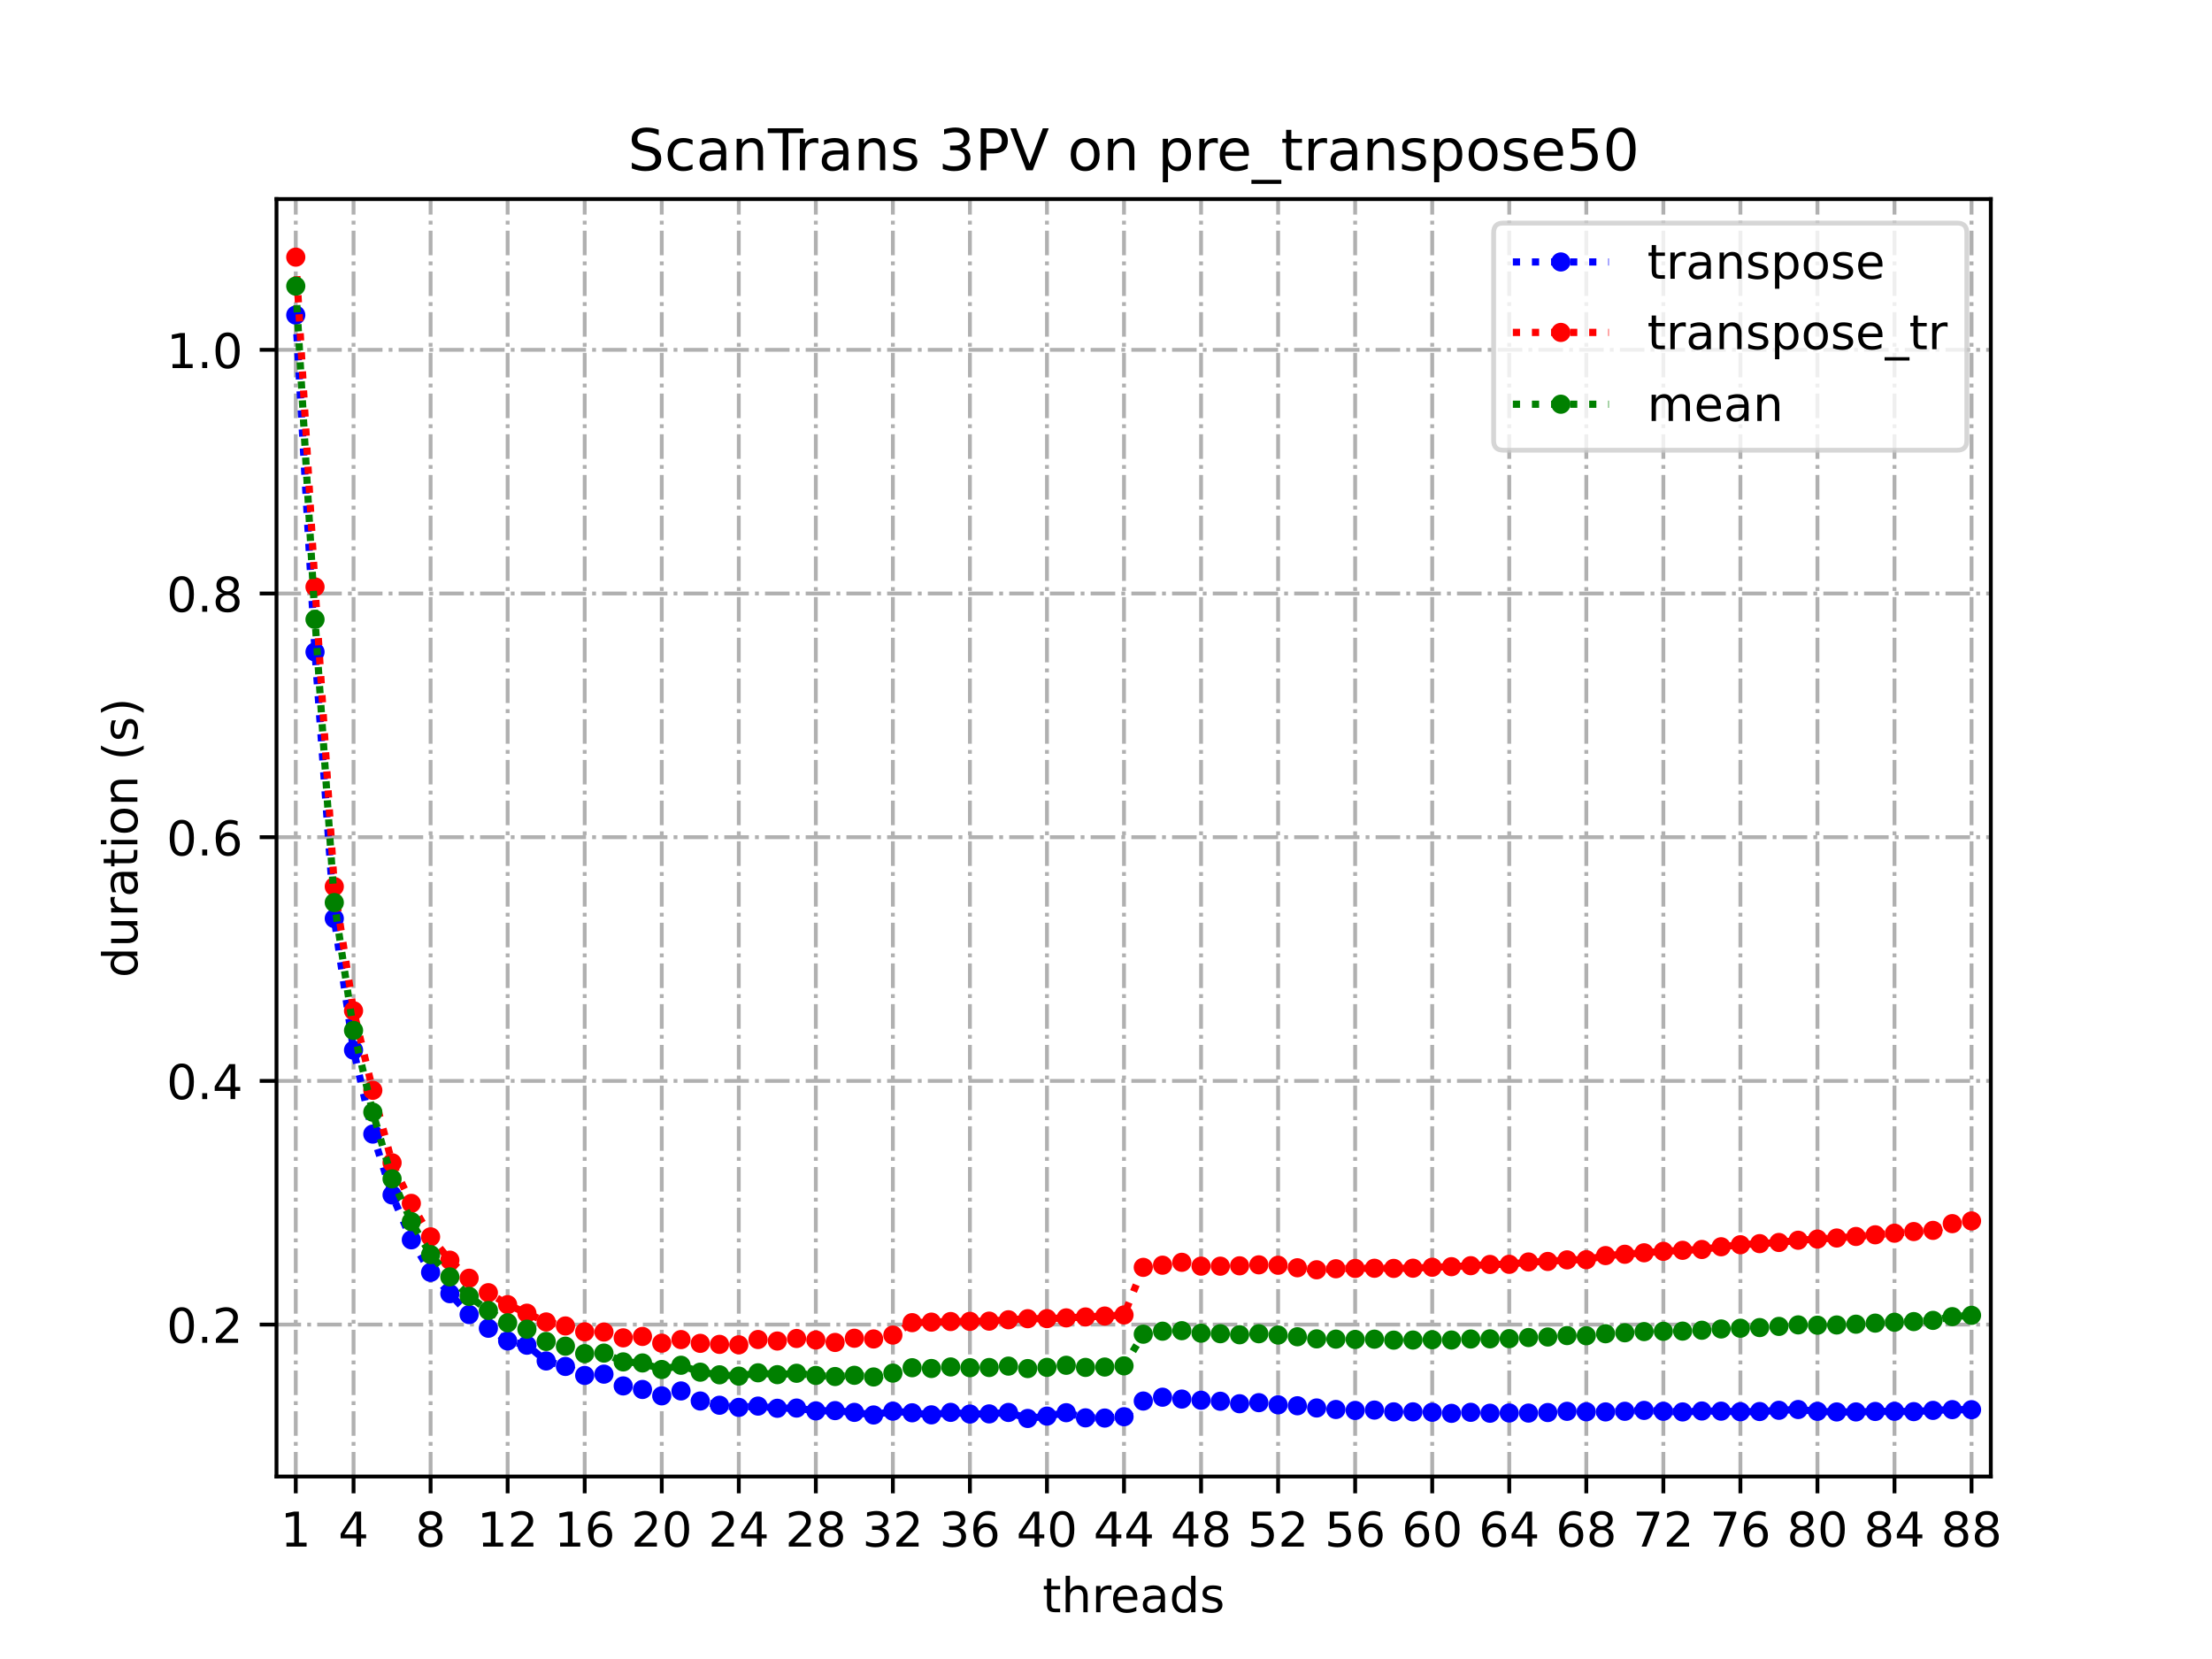 <?xml version="1.0" encoding="utf-8" standalone="no"?>
<!DOCTYPE svg PUBLIC "-//W3C//DTD SVG 1.1//EN"
  "http://www.w3.org/Graphics/SVG/1.1/DTD/svg11.dtd">
<!-- Created with matplotlib (https://matplotlib.org/) -->
<svg height="345.6pt" version="1.1" viewBox="0 0 460.8 345.6" width="460.8pt" xmlns="http://www.w3.org/2000/svg" xmlns:xlink="http://www.w3.org/1999/xlink">
 <defs>
  <style type="text/css">
*{stroke-linecap:butt;stroke-linejoin:round;}
  </style>
 </defs>
 <g id="figure_1">
  <g id="patch_1">
   <path d="M 0 345.6 
L 460.8 345.6 
L 460.8 0 
L 0 0 
z
" style="fill:#ffffff;"/>
  </g>
  <g id="axes_1">
   <g id="patch_2">
    <path d="M 57.6 307.584 
L 414.72 307.584 
L 414.72 41.472 
L 57.6 41.472 
z
" style="fill:#ffffff;"/>
   </g>
   <g id="matplotlib.axis_1">
    <g id="xtick_1">
     <g id="line2d_1">
      <path clip-path="url(#pd51fe7402a)" d="M 61.613 307.584 
L 61.613 41.472 
" style="fill:none;stroke:#b0b0b0;stroke-dasharray:5.12,1.28,0.8,1.28;stroke-dashoffset:0;stroke-width:0.8;"/>
     </g>
     <g id="line2d_2">
      <defs>
       <path d="M 0 0 
L 0 3.5 
" id="mff584b290a" style="stroke:#000000;stroke-width:0.8;"/>
      </defs>
      <g>
       <use style="stroke:#000000;stroke-width:0.8;" x="61.613" xlink:href="#mff584b290a" y="307.584"/>
      </g>
     </g>
     <g id="text_1">
      <!-- 1 -->
      <defs>
       <path d="M 12.406 8.297 
L 28.516 8.297 
L 28.516 63.922 
L 10.984 60.406 
L 10.984 69.391 
L 28.422 72.906 
L 38.281 72.906 
L 38.281 8.297 
L 54.391 8.297 
L 54.391 0 
L 12.406 0 
z
" id="DejaVuSans-49"/>
      </defs>
      <g transform="translate(58.431 322.182)scale(0.1 -0.1)">
       <use xlink:href="#DejaVuSans-49"/>
      </g>
     </g>
    </g>
    <g id="xtick_2">
     <g id="line2d_3">
      <path clip-path="url(#pd51fe7402a)" d="M 73.65 307.584 
L 73.65 41.472 
" style="fill:none;stroke:#b0b0b0;stroke-dasharray:5.12,1.28,0.8,1.28;stroke-dashoffset:0;stroke-width:0.8;"/>
     </g>
     <g id="line2d_4">
      <g>
       <use style="stroke:#000000;stroke-width:0.8;" x="73.65" xlink:href="#mff584b290a" y="307.584"/>
      </g>
     </g>
     <g id="text_2">
      <!-- 4 -->
      <defs>
       <path d="M 37.797 64.312 
L 12.891 25.391 
L 37.797 25.391 
z
M 35.203 72.906 
L 47.609 72.906 
L 47.609 25.391 
L 58.016 25.391 
L 58.016 17.188 
L 47.609 17.188 
L 47.609 0 
L 37.797 0 
L 37.797 17.188 
L 4.891 17.188 
L 4.891 26.703 
z
" id="DejaVuSans-52"/>
      </defs>
      <g transform="translate(70.469 322.182)scale(0.1 -0.1)">
       <use xlink:href="#DejaVuSans-52"/>
      </g>
     </g>
    </g>
    <g id="xtick_3">
     <g id="line2d_5">
      <path clip-path="url(#pd51fe7402a)" d="M 89.701 307.584 
L 89.701 41.472 
" style="fill:none;stroke:#b0b0b0;stroke-dasharray:5.12,1.28,0.8,1.28;stroke-dashoffset:0;stroke-width:0.8;"/>
     </g>
     <g id="line2d_6">
      <g>
       <use style="stroke:#000000;stroke-width:0.8;" x="89.701" xlink:href="#mff584b290a" y="307.584"/>
      </g>
     </g>
     <g id="text_3">
      <!-- 8 -->
      <defs>
       <path d="M 31.781 34.625 
Q 24.75 34.625 20.719 30.859 
Q 16.703 27.094 16.703 20.516 
Q 16.703 13.922 20.719 10.156 
Q 24.75 6.391 31.781 6.391 
Q 38.812 6.391 42.859 10.172 
Q 46.922 13.969 46.922 20.516 
Q 46.922 27.094 42.891 30.859 
Q 38.875 34.625 31.781 34.625 
z
M 21.922 38.812 
Q 15.578 40.375 12.031 44.719 
Q 8.5 49.078 8.5 55.328 
Q 8.5 64.062 14.719 69.141 
Q 20.953 74.219 31.781 74.219 
Q 42.672 74.219 48.875 69.141 
Q 55.078 64.062 55.078 55.328 
Q 55.078 49.078 51.531 44.719 
Q 48 40.375 41.703 38.812 
Q 48.828 37.156 52.797 32.312 
Q 56.781 27.484 56.781 20.516 
Q 56.781 9.906 50.312 4.234 
Q 43.844 -1.422 31.781 -1.422 
Q 19.734 -1.422 13.25 4.234 
Q 6.781 9.906 6.781 20.516 
Q 6.781 27.484 10.781 32.312 
Q 14.797 37.156 21.922 38.812 
z
M 18.312 54.391 
Q 18.312 48.734 21.844 45.562 
Q 25.391 42.391 31.781 42.391 
Q 38.141 42.391 41.719 45.562 
Q 45.312 48.734 45.312 54.391 
Q 45.312 60.062 41.719 63.234 
Q 38.141 66.406 31.781 66.406 
Q 25.391 66.406 21.844 63.234 
Q 18.312 60.062 18.312 54.391 
z
" id="DejaVuSans-56"/>
      </defs>
      <g transform="translate(86.519 322.182)scale(0.1 -0.1)">
       <use xlink:href="#DejaVuSans-56"/>
      </g>
     </g>
    </g>
    <g id="xtick_4">
     <g id="line2d_7">
      <path clip-path="url(#pd51fe7402a)" d="M 105.751 307.584 
L 105.751 41.472 
" style="fill:none;stroke:#b0b0b0;stroke-dasharray:5.12,1.28,0.8,1.28;stroke-dashoffset:0;stroke-width:0.8;"/>
     </g>
     <g id="line2d_8">
      <g>
       <use style="stroke:#000000;stroke-width:0.8;" x="105.751" xlink:href="#mff584b290a" y="307.584"/>
      </g>
     </g>
     <g id="text_4">
      <!-- 12 -->
      <defs>
       <path d="M 19.188 8.297 
L 53.609 8.297 
L 53.609 0 
L 7.328 0 
L 7.328 8.297 
Q 12.938 14.109 22.625 23.891 
Q 32.328 33.688 34.812 36.531 
Q 39.547 41.844 41.422 45.531 
Q 43.312 49.219 43.312 52.781 
Q 43.312 58.594 39.234 62.25 
Q 35.156 65.922 28.609 65.922 
Q 23.969 65.922 18.812 64.312 
Q 13.672 62.703 7.812 59.422 
L 7.812 69.391 
Q 13.766 71.781 18.938 73 
Q 24.125 74.219 28.422 74.219 
Q 39.75 74.219 46.484 68.547 
Q 53.219 62.891 53.219 53.422 
Q 53.219 48.922 51.531 44.891 
Q 49.859 40.875 45.406 35.406 
Q 44.188 33.984 37.641 27.219 
Q 31.109 20.453 19.188 8.297 
z
" id="DejaVuSans-50"/>
      </defs>
      <g transform="translate(99.389 322.182)scale(0.1 -0.1)">
       <use xlink:href="#DejaVuSans-49"/>
       <use x="63.623" xlink:href="#DejaVuSans-50"/>
      </g>
     </g>
    </g>
    <g id="xtick_5">
     <g id="line2d_9">
      <path clip-path="url(#pd51fe7402a)" d="M 121.801 307.584 
L 121.801 41.472 
" style="fill:none;stroke:#b0b0b0;stroke-dasharray:5.12,1.28,0.8,1.28;stroke-dashoffset:0;stroke-width:0.8;"/>
     </g>
     <g id="line2d_10">
      <g>
       <use style="stroke:#000000;stroke-width:0.8;" x="121.801" xlink:href="#mff584b290a" y="307.584"/>
      </g>
     </g>
     <g id="text_5">
      <!-- 16 -->
      <defs>
       <path d="M 33.016 40.375 
Q 26.375 40.375 22.484 35.828 
Q 18.609 31.297 18.609 23.391 
Q 18.609 15.531 22.484 10.953 
Q 26.375 6.391 33.016 6.391 
Q 39.656 6.391 43.531 10.953 
Q 47.406 15.531 47.406 23.391 
Q 47.406 31.297 43.531 35.828 
Q 39.656 40.375 33.016 40.375 
z
M 52.594 71.297 
L 52.594 62.312 
Q 48.875 64.062 45.094 64.984 
Q 41.312 65.922 37.594 65.922 
Q 27.828 65.922 22.672 59.328 
Q 17.531 52.734 16.797 39.406 
Q 19.672 43.656 24.016 45.922 
Q 28.375 48.188 33.594 48.188 
Q 44.578 48.188 50.953 41.516 
Q 57.328 34.859 57.328 23.391 
Q 57.328 12.156 50.688 5.359 
Q 44.047 -1.422 33.016 -1.422 
Q 20.359 -1.422 13.672 8.266 
Q 6.984 17.969 6.984 36.375 
Q 6.984 53.656 15.188 63.938 
Q 23.391 74.219 37.203 74.219 
Q 40.922 74.219 44.703 73.484 
Q 48.484 72.75 52.594 71.297 
z
" id="DejaVuSans-54"/>
      </defs>
      <g transform="translate(115.439 322.182)scale(0.1 -0.1)">
       <use xlink:href="#DejaVuSans-49"/>
       <use x="63.623" xlink:href="#DejaVuSans-54"/>
      </g>
     </g>
    </g>
    <g id="xtick_6">
     <g id="line2d_11">
      <path clip-path="url(#pd51fe7402a)" d="M 137.852 307.584 
L 137.852 41.472 
" style="fill:none;stroke:#b0b0b0;stroke-dasharray:5.12,1.28,0.8,1.28;stroke-dashoffset:0;stroke-width:0.8;"/>
     </g>
     <g id="line2d_12">
      <g>
       <use style="stroke:#000000;stroke-width:0.8;" x="137.852" xlink:href="#mff584b290a" y="307.584"/>
      </g>
     </g>
     <g id="text_6">
      <!-- 20 -->
      <defs>
       <path d="M 31.781 66.406 
Q 24.172 66.406 20.328 58.906 
Q 16.5 51.422 16.5 36.375 
Q 16.5 21.391 20.328 13.891 
Q 24.172 6.391 31.781 6.391 
Q 39.453 6.391 43.281 13.891 
Q 47.125 21.391 47.125 36.375 
Q 47.125 51.422 43.281 58.906 
Q 39.453 66.406 31.781 66.406 
z
M 31.781 74.219 
Q 44.047 74.219 50.516 64.516 
Q 56.984 54.828 56.984 36.375 
Q 56.984 17.969 50.516 8.266 
Q 44.047 -1.422 31.781 -1.422 
Q 19.531 -1.422 13.062 8.266 
Q 6.594 17.969 6.594 36.375 
Q 6.594 54.828 13.062 64.516 
Q 19.531 74.219 31.781 74.219 
z
" id="DejaVuSans-48"/>
      </defs>
      <g transform="translate(131.489 322.182)scale(0.1 -0.1)">
       <use xlink:href="#DejaVuSans-50"/>
       <use x="63.623" xlink:href="#DejaVuSans-48"/>
      </g>
     </g>
    </g>
    <g id="xtick_7">
     <g id="line2d_13">
      <path clip-path="url(#pd51fe7402a)" d="M 153.902 307.584 
L 153.902 41.472 
" style="fill:none;stroke:#b0b0b0;stroke-dasharray:5.12,1.28,0.8,1.28;stroke-dashoffset:0;stroke-width:0.8;"/>
     </g>
     <g id="line2d_14">
      <g>
       <use style="stroke:#000000;stroke-width:0.8;" x="153.902" xlink:href="#mff584b290a" y="307.584"/>
      </g>
     </g>
     <g id="text_7">
      <!-- 24 -->
      <g transform="translate(147.54 322.182)scale(0.1 -0.1)">
       <use xlink:href="#DejaVuSans-50"/>
       <use x="63.623" xlink:href="#DejaVuSans-52"/>
      </g>
     </g>
    </g>
    <g id="xtick_8">
     <g id="line2d_15">
      <path clip-path="url(#pd51fe7402a)" d="M 169.952 307.584 
L 169.952 41.472 
" style="fill:none;stroke:#b0b0b0;stroke-dasharray:5.12,1.28,0.8,1.28;stroke-dashoffset:0;stroke-width:0.8;"/>
     </g>
     <g id="line2d_16">
      <g>
       <use style="stroke:#000000;stroke-width:0.8;" x="169.952" xlink:href="#mff584b290a" y="307.584"/>
      </g>
     </g>
     <g id="text_8">
      <!-- 28 -->
      <g transform="translate(163.59 322.182)scale(0.1 -0.1)">
       <use xlink:href="#DejaVuSans-50"/>
       <use x="63.623" xlink:href="#DejaVuSans-56"/>
      </g>
     </g>
    </g>
    <g id="xtick_9">
     <g id="line2d_17">
      <path clip-path="url(#pd51fe7402a)" d="M 186.003 307.584 
L 186.003 41.472 
" style="fill:none;stroke:#b0b0b0;stroke-dasharray:5.12,1.28,0.8,1.28;stroke-dashoffset:0;stroke-width:0.8;"/>
     </g>
     <g id="line2d_18">
      <g>
       <use style="stroke:#000000;stroke-width:0.8;" x="186.003" xlink:href="#mff584b290a" y="307.584"/>
      </g>
     </g>
     <g id="text_9">
      <!-- 32 -->
      <defs>
       <path d="M 40.578 39.312 
Q 47.656 37.797 51.625 33 
Q 55.609 28.219 55.609 21.188 
Q 55.609 10.406 48.188 4.484 
Q 40.766 -1.422 27.094 -1.422 
Q 22.516 -1.422 17.656 -0.516 
Q 12.797 0.391 7.625 2.203 
L 7.625 11.719 
Q 11.719 9.328 16.594 8.109 
Q 21.484 6.891 26.812 6.891 
Q 36.078 6.891 40.938 10.547 
Q 45.797 14.203 45.797 21.188 
Q 45.797 27.641 41.281 31.266 
Q 36.766 34.906 28.719 34.906 
L 20.219 34.906 
L 20.219 43.016 
L 29.109 43.016 
Q 36.375 43.016 40.234 45.922 
Q 44.094 48.828 44.094 54.297 
Q 44.094 59.906 40.109 62.906 
Q 36.141 65.922 28.719 65.922 
Q 24.656 65.922 20.016 65.031 
Q 15.375 64.156 9.812 62.312 
L 9.812 71.094 
Q 15.438 72.656 20.344 73.438 
Q 25.25 74.219 29.594 74.219 
Q 40.828 74.219 47.359 69.109 
Q 53.906 64.016 53.906 55.328 
Q 53.906 49.266 50.438 45.094 
Q 46.969 40.922 40.578 39.312 
z
" id="DejaVuSans-51"/>
      </defs>
      <g transform="translate(179.64 322.182)scale(0.1 -0.1)">
       <use xlink:href="#DejaVuSans-51"/>
       <use x="63.623" xlink:href="#DejaVuSans-50"/>
      </g>
     </g>
    </g>
    <g id="xtick_10">
     <g id="line2d_19">
      <path clip-path="url(#pd51fe7402a)" d="M 202.053 307.584 
L 202.053 41.472 
" style="fill:none;stroke:#b0b0b0;stroke-dasharray:5.12,1.28,0.8,1.28;stroke-dashoffset:0;stroke-width:0.8;"/>
     </g>
     <g id="line2d_20">
      <g>
       <use style="stroke:#000000;stroke-width:0.8;" x="202.053" xlink:href="#mff584b290a" y="307.584"/>
      </g>
     </g>
     <g id="text_10">
      <!-- 36 -->
      <g transform="translate(195.691 322.182)scale(0.1 -0.1)">
       <use xlink:href="#DejaVuSans-51"/>
       <use x="63.623" xlink:href="#DejaVuSans-54"/>
      </g>
     </g>
    </g>
    <g id="xtick_11">
     <g id="line2d_21">
      <path clip-path="url(#pd51fe7402a)" d="M 218.103 307.584 
L 218.103 41.472 
" style="fill:none;stroke:#b0b0b0;stroke-dasharray:5.12,1.28,0.8,1.28;stroke-dashoffset:0;stroke-width:0.8;"/>
     </g>
     <g id="line2d_22">
      <g>
       <use style="stroke:#000000;stroke-width:0.8;" x="218.103" xlink:href="#mff584b290a" y="307.584"/>
      </g>
     </g>
     <g id="text_11">
      <!-- 40 -->
      <g transform="translate(211.741 322.182)scale(0.1 -0.1)">
       <use xlink:href="#DejaVuSans-52"/>
       <use x="63.623" xlink:href="#DejaVuSans-48"/>
      </g>
     </g>
    </g>
    <g id="xtick_12">
     <g id="line2d_23">
      <path clip-path="url(#pd51fe7402a)" d="M 234.154 307.584 
L 234.154 41.472 
" style="fill:none;stroke:#b0b0b0;stroke-dasharray:5.12,1.28,0.8,1.28;stroke-dashoffset:0;stroke-width:0.8;"/>
     </g>
     <g id="line2d_24">
      <g>
       <use style="stroke:#000000;stroke-width:0.8;" x="234.154" xlink:href="#mff584b290a" y="307.584"/>
      </g>
     </g>
     <g id="text_12">
      <!-- 44 -->
      <g transform="translate(227.791 322.182)scale(0.1 -0.1)">
       <use xlink:href="#DejaVuSans-52"/>
       <use x="63.623" xlink:href="#DejaVuSans-52"/>
      </g>
     </g>
    </g>
    <g id="xtick_13">
     <g id="line2d_25">
      <path clip-path="url(#pd51fe7402a)" d="M 250.204 307.584 
L 250.204 41.472 
" style="fill:none;stroke:#b0b0b0;stroke-dasharray:5.12,1.28,0.8,1.28;stroke-dashoffset:0;stroke-width:0.8;"/>
     </g>
     <g id="line2d_26">
      <g>
       <use style="stroke:#000000;stroke-width:0.8;" x="250.204" xlink:href="#mff584b290a" y="307.584"/>
      </g>
     </g>
     <g id="text_13">
      <!-- 48 -->
      <g transform="translate(243.842 322.182)scale(0.1 -0.1)">
       <use xlink:href="#DejaVuSans-52"/>
       <use x="63.623" xlink:href="#DejaVuSans-56"/>
      </g>
     </g>
    </g>
    <g id="xtick_14">
     <g id="line2d_27">
      <path clip-path="url(#pd51fe7402a)" d="M 266.254 307.584 
L 266.254 41.472 
" style="fill:none;stroke:#b0b0b0;stroke-dasharray:5.12,1.28,0.8,1.28;stroke-dashoffset:0;stroke-width:0.8;"/>
     </g>
     <g id="line2d_28">
      <g>
       <use style="stroke:#000000;stroke-width:0.8;" x="266.254" xlink:href="#mff584b290a" y="307.584"/>
      </g>
     </g>
     <g id="text_14">
      <!-- 52 -->
      <defs>
       <path d="M 10.797 72.906 
L 49.516 72.906 
L 49.516 64.594 
L 19.828 64.594 
L 19.828 46.734 
Q 21.969 47.469 24.109 47.828 
Q 26.266 48.188 28.422 48.188 
Q 40.625 48.188 47.75 41.5 
Q 54.891 34.812 54.891 23.391 
Q 54.891 11.625 47.562 5.094 
Q 40.234 -1.422 26.906 -1.422 
Q 22.312 -1.422 17.547 -0.641 
Q 12.797 0.141 7.719 1.703 
L 7.719 11.625 
Q 12.109 9.234 16.797 8.062 
Q 21.484 6.891 26.703 6.891 
Q 35.156 6.891 40.078 11.328 
Q 45.016 15.766 45.016 23.391 
Q 45.016 31 40.078 35.438 
Q 35.156 39.891 26.703 39.891 
Q 22.75 39.891 18.812 39.016 
Q 14.891 38.141 10.797 36.281 
z
" id="DejaVuSans-53"/>
      </defs>
      <g transform="translate(259.892 322.182)scale(0.1 -0.1)">
       <use xlink:href="#DejaVuSans-53"/>
       <use x="63.623" xlink:href="#DejaVuSans-50"/>
      </g>
     </g>
    </g>
    <g id="xtick_15">
     <g id="line2d_29">
      <path clip-path="url(#pd51fe7402a)" d="M 282.305 307.584 
L 282.305 41.472 
" style="fill:none;stroke:#b0b0b0;stroke-dasharray:5.12,1.28,0.8,1.28;stroke-dashoffset:0;stroke-width:0.8;"/>
     </g>
     <g id="line2d_30">
      <g>
       <use style="stroke:#000000;stroke-width:0.8;" x="282.305" xlink:href="#mff584b290a" y="307.584"/>
      </g>
     </g>
     <g id="text_15">
      <!-- 56 -->
      <g transform="translate(275.942 322.182)scale(0.1 -0.1)">
       <use xlink:href="#DejaVuSans-53"/>
       <use x="63.623" xlink:href="#DejaVuSans-54"/>
      </g>
     </g>
    </g>
    <g id="xtick_16">
     <g id="line2d_31">
      <path clip-path="url(#pd51fe7402a)" d="M 298.355 307.584 
L 298.355 41.472 
" style="fill:none;stroke:#b0b0b0;stroke-dasharray:5.12,1.28,0.8,1.28;stroke-dashoffset:0;stroke-width:0.8;"/>
     </g>
     <g id="line2d_32">
      <g>
       <use style="stroke:#000000;stroke-width:0.8;" x="298.355" xlink:href="#mff584b290a" y="307.584"/>
      </g>
     </g>
     <g id="text_16">
      <!-- 60 -->
      <g transform="translate(291.993 322.182)scale(0.1 -0.1)">
       <use xlink:href="#DejaVuSans-54"/>
       <use x="63.623" xlink:href="#DejaVuSans-48"/>
      </g>
     </g>
    </g>
    <g id="xtick_17">
     <g id="line2d_33">
      <path clip-path="url(#pd51fe7402a)" d="M 314.405 307.584 
L 314.405 41.472 
" style="fill:none;stroke:#b0b0b0;stroke-dasharray:5.12,1.28,0.8,1.28;stroke-dashoffset:0;stroke-width:0.8;"/>
     </g>
     <g id="line2d_34">
      <g>
       <use style="stroke:#000000;stroke-width:0.8;" x="314.405" xlink:href="#mff584b290a" y="307.584"/>
      </g>
     </g>
     <g id="text_17">
      <!-- 64 -->
      <g transform="translate(308.043 322.182)scale(0.1 -0.1)">
       <use xlink:href="#DejaVuSans-54"/>
       <use x="63.623" xlink:href="#DejaVuSans-52"/>
      </g>
     </g>
    </g>
    <g id="xtick_18">
     <g id="line2d_35">
      <path clip-path="url(#pd51fe7402a)" d="M 330.456 307.584 
L 330.456 41.472 
" style="fill:none;stroke:#b0b0b0;stroke-dasharray:5.12,1.28,0.8,1.28;stroke-dashoffset:0;stroke-width:0.8;"/>
     </g>
     <g id="line2d_36">
      <g>
       <use style="stroke:#000000;stroke-width:0.8;" x="330.456" xlink:href="#mff584b290a" y="307.584"/>
      </g>
     </g>
     <g id="text_18">
      <!-- 68 -->
      <g transform="translate(324.093 322.182)scale(0.1 -0.1)">
       <use xlink:href="#DejaVuSans-54"/>
       <use x="63.623" xlink:href="#DejaVuSans-56"/>
      </g>
     </g>
    </g>
    <g id="xtick_19">
     <g id="line2d_37">
      <path clip-path="url(#pd51fe7402a)" d="M 346.506 307.584 
L 346.506 41.472 
" style="fill:none;stroke:#b0b0b0;stroke-dasharray:5.12,1.28,0.8,1.28;stroke-dashoffset:0;stroke-width:0.8;"/>
     </g>
     <g id="line2d_38">
      <g>
       <use style="stroke:#000000;stroke-width:0.8;" x="346.506" xlink:href="#mff584b290a" y="307.584"/>
      </g>
     </g>
     <g id="text_19">
      <!-- 72 -->
      <defs>
       <path d="M 8.203 72.906 
L 55.078 72.906 
L 55.078 68.703 
L 28.609 0 
L 18.312 0 
L 43.219 64.594 
L 8.203 64.594 
z
" id="DejaVuSans-55"/>
      </defs>
      <g transform="translate(340.144 322.182)scale(0.1 -0.1)">
       <use xlink:href="#DejaVuSans-55"/>
       <use x="63.623" xlink:href="#DejaVuSans-50"/>
      </g>
     </g>
    </g>
    <g id="xtick_20">
     <g id="line2d_39">
      <path clip-path="url(#pd51fe7402a)" d="M 362.556 307.584 
L 362.556 41.472 
" style="fill:none;stroke:#b0b0b0;stroke-dasharray:5.12,1.28,0.8,1.28;stroke-dashoffset:0;stroke-width:0.8;"/>
     </g>
     <g id="line2d_40">
      <g>
       <use style="stroke:#000000;stroke-width:0.8;" x="362.556" xlink:href="#mff584b290a" y="307.584"/>
      </g>
     </g>
     <g id="text_20">
      <!-- 76 -->
      <g transform="translate(356.194 322.182)scale(0.1 -0.1)">
       <use xlink:href="#DejaVuSans-55"/>
       <use x="63.623" xlink:href="#DejaVuSans-54"/>
      </g>
     </g>
    </g>
    <g id="xtick_21">
     <g id="line2d_41">
      <path clip-path="url(#pd51fe7402a)" d="M 378.607 307.584 
L 378.607 41.472 
" style="fill:none;stroke:#b0b0b0;stroke-dasharray:5.12,1.28,0.8,1.28;stroke-dashoffset:0;stroke-width:0.8;"/>
     </g>
     <g id="line2d_42">
      <g>
       <use style="stroke:#000000;stroke-width:0.8;" x="378.607" xlink:href="#mff584b290a" y="307.584"/>
      </g>
     </g>
     <g id="text_21">
      <!-- 80 -->
      <g transform="translate(372.244 322.182)scale(0.1 -0.1)">
       <use xlink:href="#DejaVuSans-56"/>
       <use x="63.623" xlink:href="#DejaVuSans-48"/>
      </g>
     </g>
    </g>
    <g id="xtick_22">
     <g id="line2d_43">
      <path clip-path="url(#pd51fe7402a)" d="M 394.657 307.584 
L 394.657 41.472 
" style="fill:none;stroke:#b0b0b0;stroke-dasharray:5.12,1.28,0.8,1.28;stroke-dashoffset:0;stroke-width:0.8;"/>
     </g>
     <g id="line2d_44">
      <g>
       <use style="stroke:#000000;stroke-width:0.8;" x="394.657" xlink:href="#mff584b290a" y="307.584"/>
      </g>
     </g>
     <g id="text_22">
      <!-- 84 -->
      <g transform="translate(388.295 322.182)scale(0.1 -0.1)">
       <use xlink:href="#DejaVuSans-56"/>
       <use x="63.623" xlink:href="#DejaVuSans-52"/>
      </g>
     </g>
    </g>
    <g id="xtick_23">
     <g id="line2d_45">
      <path clip-path="url(#pd51fe7402a)" d="M 410.707 307.584 
L 410.707 41.472 
" style="fill:none;stroke:#b0b0b0;stroke-dasharray:5.12,1.28,0.8,1.28;stroke-dashoffset:0;stroke-width:0.8;"/>
     </g>
     <g id="line2d_46">
      <g>
       <use style="stroke:#000000;stroke-width:0.8;" x="410.707" xlink:href="#mff584b290a" y="307.584"/>
      </g>
     </g>
     <g id="text_23">
      <!-- 88 -->
      <g transform="translate(404.345 322.182)scale(0.1 -0.1)">
       <use xlink:href="#DejaVuSans-56"/>
       <use x="63.623" xlink:href="#DejaVuSans-56"/>
      </g>
     </g>
    </g>
    <g id="text_24">
     <!-- threads -->
     <defs>
      <path d="M 18.312 70.219 
L 18.312 54.688 
L 36.812 54.688 
L 36.812 47.703 
L 18.312 47.703 
L 18.312 18.016 
Q 18.312 11.328 20.141 9.422 
Q 21.969 7.516 27.594 7.516 
L 36.812 7.516 
L 36.812 0 
L 27.594 0 
Q 17.188 0 13.234 3.875 
Q 9.281 7.766 9.281 18.016 
L 9.281 47.703 
L 2.688 47.703 
L 2.688 54.688 
L 9.281 54.688 
L 9.281 70.219 
z
" id="DejaVuSans-116"/>
      <path d="M 54.891 33.016 
L 54.891 0 
L 45.906 0 
L 45.906 32.719 
Q 45.906 40.484 42.875 44.328 
Q 39.844 48.188 33.797 48.188 
Q 26.516 48.188 22.312 43.547 
Q 18.109 38.922 18.109 30.906 
L 18.109 0 
L 9.078 0 
L 9.078 75.984 
L 18.109 75.984 
L 18.109 46.188 
Q 21.344 51.125 25.703 53.562 
Q 30.078 56 35.797 56 
Q 45.219 56 50.047 50.172 
Q 54.891 44.344 54.891 33.016 
z
" id="DejaVuSans-104"/>
      <path d="M 41.109 46.297 
Q 39.594 47.172 37.812 47.578 
Q 36.031 48 33.891 48 
Q 26.266 48 22.188 43.047 
Q 18.109 38.094 18.109 28.812 
L 18.109 0 
L 9.078 0 
L 9.078 54.688 
L 18.109 54.688 
L 18.109 46.188 
Q 20.953 51.172 25.484 53.578 
Q 30.031 56 36.531 56 
Q 37.453 56 38.578 55.875 
Q 39.703 55.766 41.062 55.516 
z
" id="DejaVuSans-114"/>
      <path d="M 56.203 29.594 
L 56.203 25.203 
L 14.891 25.203 
Q 15.484 15.922 20.484 11.062 
Q 25.484 6.203 34.422 6.203 
Q 39.594 6.203 44.453 7.469 
Q 49.312 8.734 54.109 11.281 
L 54.109 2.781 
Q 49.266 0.734 44.188 -0.344 
Q 39.109 -1.422 33.891 -1.422 
Q 20.797 -1.422 13.156 6.188 
Q 5.516 13.812 5.516 26.812 
Q 5.516 40.234 12.766 48.109 
Q 20.016 56 32.328 56 
Q 43.359 56 49.781 48.891 
Q 56.203 41.797 56.203 29.594 
z
M 47.219 32.234 
Q 47.125 39.594 43.094 43.984 
Q 39.062 48.391 32.422 48.391 
Q 24.906 48.391 20.391 44.141 
Q 15.875 39.891 15.188 32.172 
z
" id="DejaVuSans-101"/>
      <path d="M 34.281 27.484 
Q 23.391 27.484 19.188 25 
Q 14.984 22.516 14.984 16.5 
Q 14.984 11.719 18.141 8.906 
Q 21.297 6.109 26.703 6.109 
Q 34.188 6.109 38.703 11.406 
Q 43.219 16.703 43.219 25.484 
L 43.219 27.484 
z
M 52.203 31.203 
L 52.203 0 
L 43.219 0 
L 43.219 8.297 
Q 40.141 3.328 35.547 0.953 
Q 30.953 -1.422 24.312 -1.422 
Q 15.922 -1.422 10.953 3.297 
Q 6 8.016 6 15.922 
Q 6 25.141 12.172 29.828 
Q 18.359 34.516 30.609 34.516 
L 43.219 34.516 
L 43.219 35.406 
Q 43.219 41.609 39.141 45 
Q 35.062 48.391 27.688 48.391 
Q 23 48.391 18.547 47.266 
Q 14.109 46.141 10.016 43.891 
L 10.016 52.203 
Q 14.938 54.109 19.578 55.047 
Q 24.219 56 28.609 56 
Q 40.484 56 46.344 49.844 
Q 52.203 43.703 52.203 31.203 
z
" id="DejaVuSans-97"/>
      <path d="M 45.406 46.391 
L 45.406 75.984 
L 54.391 75.984 
L 54.391 0 
L 45.406 0 
L 45.406 8.203 
Q 42.578 3.328 38.25 0.953 
Q 33.938 -1.422 27.875 -1.422 
Q 17.969 -1.422 11.734 6.484 
Q 5.516 14.406 5.516 27.297 
Q 5.516 40.188 11.734 48.094 
Q 17.969 56 27.875 56 
Q 33.938 56 38.25 53.625 
Q 42.578 51.266 45.406 46.391 
z
M 14.797 27.297 
Q 14.797 17.391 18.875 11.75 
Q 22.953 6.109 30.078 6.109 
Q 37.203 6.109 41.297 11.75 
Q 45.406 17.391 45.406 27.297 
Q 45.406 37.203 41.297 42.844 
Q 37.203 48.484 30.078 48.484 
Q 22.953 48.484 18.875 42.844 
Q 14.797 37.203 14.797 27.297 
z
" id="DejaVuSans-100"/>
      <path d="M 44.281 53.078 
L 44.281 44.578 
Q 40.484 46.531 36.375 47.5 
Q 32.281 48.484 27.875 48.484 
Q 21.188 48.484 17.844 46.438 
Q 14.5 44.391 14.5 40.281 
Q 14.5 37.156 16.891 35.375 
Q 19.281 33.594 26.516 31.984 
L 29.594 31.297 
Q 39.156 29.25 43.188 25.516 
Q 47.219 21.781 47.219 15.094 
Q 47.219 7.469 41.188 3.016 
Q 35.156 -1.422 24.609 -1.422 
Q 20.219 -1.422 15.453 -0.562 
Q 10.688 0.297 5.422 2 
L 5.422 11.281 
Q 10.406 8.688 15.234 7.391 
Q 20.062 6.109 24.812 6.109 
Q 31.156 6.109 34.562 8.281 
Q 37.984 10.453 37.984 14.406 
Q 37.984 18.062 35.516 20.016 
Q 33.062 21.969 24.703 23.781 
L 21.578 24.516 
Q 13.234 26.266 9.516 29.906 
Q 5.812 33.547 5.812 39.891 
Q 5.812 47.609 11.281 51.797 
Q 16.75 56 26.812 56 
Q 31.781 56 36.172 55.266 
Q 40.578 54.547 44.281 53.078 
z
" id="DejaVuSans-115"/>
     </defs>
     <g transform="translate(217.169 335.861)scale(0.1 -0.1)">
      <use xlink:href="#DejaVuSans-116"/>
      <use x="39.209" xlink:href="#DejaVuSans-104"/>
      <use x="102.588" xlink:href="#DejaVuSans-114"/>
      <use x="141.451" xlink:href="#DejaVuSans-101"/>
      <use x="202.975" xlink:href="#DejaVuSans-97"/>
      <use x="264.254" xlink:href="#DejaVuSans-100"/>
      <use x="327.73" xlink:href="#DejaVuSans-115"/>
     </g>
    </g>
   </g>
   <g id="matplotlib.axis_2">
    <g id="ytick_1">
     <g id="line2d_47">
      <path clip-path="url(#pd51fe7402a)" d="M 57.6 275.934 
L 414.72 275.934 
" style="fill:none;stroke:#b0b0b0;stroke-dasharray:5.12,1.28,0.8,1.28;stroke-dashoffset:0;stroke-width:0.8;"/>
     </g>
     <g id="line2d_48">
      <defs>
       <path d="M 0 0 
L -3.5 0 
" id="m4ce262857c" style="stroke:#000000;stroke-width:0.8;"/>
      </defs>
      <g>
       <use style="stroke:#000000;stroke-width:0.8;" x="57.6" xlink:href="#m4ce262857c" y="275.934"/>
      </g>
     </g>
     <g id="text_25">
      <!-- 0.2 -->
      <defs>
       <path d="M 10.688 12.406 
L 21 12.406 
L 21 0 
L 10.688 0 
z
" id="DejaVuSans-46"/>
      </defs>
      <g transform="translate(34.697 279.733)scale(0.1 -0.1)">
       <use xlink:href="#DejaVuSans-48"/>
       <use x="63.623" xlink:href="#DejaVuSans-46"/>
       <use x="95.41" xlink:href="#DejaVuSans-50"/>
      </g>
     </g>
    </g>
    <g id="ytick_2">
     <g id="line2d_49">
      <path clip-path="url(#pd51fe7402a)" d="M 57.6 225.169 
L 414.72 225.169 
" style="fill:none;stroke:#b0b0b0;stroke-dasharray:5.12,1.28,0.8,1.28;stroke-dashoffset:0;stroke-width:0.8;"/>
     </g>
     <g id="line2d_50">
      <g>
       <use style="stroke:#000000;stroke-width:0.8;" x="57.6" xlink:href="#m4ce262857c" y="225.169"/>
      </g>
     </g>
     <g id="text_26">
      <!-- 0.4 -->
      <g transform="translate(34.697 228.968)scale(0.1 -0.1)">
       <use xlink:href="#DejaVuSans-48"/>
       <use x="63.623" xlink:href="#DejaVuSans-46"/>
       <use x="95.41" xlink:href="#DejaVuSans-52"/>
      </g>
     </g>
    </g>
    <g id="ytick_3">
     <g id="line2d_51">
      <path clip-path="url(#pd51fe7402a)" d="M 57.6 174.404 
L 414.72 174.404 
" style="fill:none;stroke:#b0b0b0;stroke-dasharray:5.12,1.28,0.8,1.28;stroke-dashoffset:0;stroke-width:0.8;"/>
     </g>
     <g id="line2d_52">
      <g>
       <use style="stroke:#000000;stroke-width:0.8;" x="57.6" xlink:href="#m4ce262857c" y="174.404"/>
      </g>
     </g>
     <g id="text_27">
      <!-- 0.6 -->
      <g transform="translate(34.697 178.203)scale(0.1 -0.1)">
       <use xlink:href="#DejaVuSans-48"/>
       <use x="63.623" xlink:href="#DejaVuSans-46"/>
       <use x="95.41" xlink:href="#DejaVuSans-54"/>
      </g>
     </g>
    </g>
    <g id="ytick_4">
     <g id="line2d_53">
      <path clip-path="url(#pd51fe7402a)" d="M 57.6 123.639 
L 414.72 123.639 
" style="fill:none;stroke:#b0b0b0;stroke-dasharray:5.12,1.28,0.8,1.28;stroke-dashoffset:0;stroke-width:0.8;"/>
     </g>
     <g id="line2d_54">
      <g>
       <use style="stroke:#000000;stroke-width:0.8;" x="57.6" xlink:href="#m4ce262857c" y="123.639"/>
      </g>
     </g>
     <g id="text_28">
      <!-- 0.8 -->
      <g transform="translate(34.697 127.439)scale(0.1 -0.1)">
       <use xlink:href="#DejaVuSans-48"/>
       <use x="63.623" xlink:href="#DejaVuSans-46"/>
       <use x="95.41" xlink:href="#DejaVuSans-56"/>
      </g>
     </g>
    </g>
    <g id="ytick_5">
     <g id="line2d_55">
      <path clip-path="url(#pd51fe7402a)" d="M 57.6 72.875 
L 414.72 72.875 
" style="fill:none;stroke:#b0b0b0;stroke-dasharray:5.12,1.28,0.8,1.28;stroke-dashoffset:0;stroke-width:0.8;"/>
     </g>
     <g id="line2d_56">
      <g>
       <use style="stroke:#000000;stroke-width:0.8;" x="57.6" xlink:href="#m4ce262857c" y="72.875"/>
      </g>
     </g>
     <g id="text_29">
      <!-- 1.0 -->
      <g transform="translate(34.697 76.674)scale(0.1 -0.1)">
       <use xlink:href="#DejaVuSans-49"/>
       <use x="63.623" xlink:href="#DejaVuSans-46"/>
       <use x="95.41" xlink:href="#DejaVuSans-48"/>
      </g>
     </g>
    </g>
    <g id="text_30">
     <!-- duration (s) -->
     <defs>
      <path d="M 8.5 21.578 
L 8.5 54.688 
L 17.484 54.688 
L 17.484 21.922 
Q 17.484 14.156 20.5 10.266 
Q 23.531 6.391 29.594 6.391 
Q 36.859 6.391 41.078 11.031 
Q 45.312 15.672 45.312 23.688 
L 45.312 54.688 
L 54.297 54.688 
L 54.297 0 
L 45.312 0 
L 45.312 8.406 
Q 42.047 3.422 37.719 1 
Q 33.406 -1.422 27.688 -1.422 
Q 18.266 -1.422 13.375 4.438 
Q 8.5 10.297 8.5 21.578 
z
M 31.109 56 
z
" id="DejaVuSans-117"/>
      <path d="M 9.422 54.688 
L 18.406 54.688 
L 18.406 0 
L 9.422 0 
z
M 9.422 75.984 
L 18.406 75.984 
L 18.406 64.594 
L 9.422 64.594 
z
" id="DejaVuSans-105"/>
      <path d="M 30.609 48.391 
Q 23.391 48.391 19.188 42.75 
Q 14.984 37.109 14.984 27.297 
Q 14.984 17.484 19.156 11.844 
Q 23.344 6.203 30.609 6.203 
Q 37.797 6.203 41.984 11.859 
Q 46.188 17.531 46.188 27.297 
Q 46.188 37.016 41.984 42.703 
Q 37.797 48.391 30.609 48.391 
z
M 30.609 56 
Q 42.328 56 49.016 48.375 
Q 55.719 40.766 55.719 27.297 
Q 55.719 13.875 49.016 6.219 
Q 42.328 -1.422 30.609 -1.422 
Q 18.844 -1.422 12.172 6.219 
Q 5.516 13.875 5.516 27.297 
Q 5.516 40.766 12.172 48.375 
Q 18.844 56 30.609 56 
z
" id="DejaVuSans-111"/>
      <path d="M 54.891 33.016 
L 54.891 0 
L 45.906 0 
L 45.906 32.719 
Q 45.906 40.484 42.875 44.328 
Q 39.844 48.188 33.797 48.188 
Q 26.516 48.188 22.312 43.547 
Q 18.109 38.922 18.109 30.906 
L 18.109 0 
L 9.078 0 
L 9.078 54.688 
L 18.109 54.688 
L 18.109 46.188 
Q 21.344 51.125 25.703 53.562 
Q 30.078 56 35.797 56 
Q 45.219 56 50.047 50.172 
Q 54.891 44.344 54.891 33.016 
z
" id="DejaVuSans-110"/>
      <path id="DejaVuSans-32"/>
      <path d="M 31 75.875 
Q 24.469 64.656 21.281 53.656 
Q 18.109 42.672 18.109 31.391 
Q 18.109 20.125 21.312 9.062 
Q 24.516 -2 31 -13.188 
L 23.188 -13.188 
Q 15.875 -1.703 12.234 9.375 
Q 8.594 20.453 8.594 31.391 
Q 8.594 42.281 12.203 53.312 
Q 15.828 64.359 23.188 75.875 
z
" id="DejaVuSans-40"/>
      <path d="M 8.016 75.875 
L 15.828 75.875 
Q 23.141 64.359 26.781 53.312 
Q 30.422 42.281 30.422 31.391 
Q 30.422 20.453 26.781 9.375 
Q 23.141 -1.703 15.828 -13.188 
L 8.016 -13.188 
Q 14.5 -2 17.703 9.062 
Q 20.906 20.125 20.906 31.391 
Q 20.906 42.672 17.703 53.656 
Q 14.5 64.656 8.016 75.875 
z
" id="DejaVuSans-41"/>
     </defs>
     <g transform="translate(28.617 203.663)rotate(-90)scale(0.1 -0.1)">
      <use xlink:href="#DejaVuSans-100"/>
      <use x="63.477" xlink:href="#DejaVuSans-117"/>
      <use x="126.855" xlink:href="#DejaVuSans-114"/>
      <use x="167.969" xlink:href="#DejaVuSans-97"/>
      <use x="229.248" xlink:href="#DejaVuSans-116"/>
      <use x="268.457" xlink:href="#DejaVuSans-105"/>
      <use x="296.24" xlink:href="#DejaVuSans-111"/>
      <use x="357.422" xlink:href="#DejaVuSans-110"/>
      <use x="420.801" xlink:href="#DejaVuSans-32"/>
      <use x="452.588" xlink:href="#DejaVuSans-40"/>
      <use x="491.602" xlink:href="#DejaVuSans-115"/>
      <use x="543.701" xlink:href="#DejaVuSans-41"/>
     </g>
    </g>
   </g>
   <g id="line2d_57">
    <path clip-path="url(#pd51fe7402a)" d="M 61.613 65.636 
L 65.625 135.819 
L 69.638 191.345 
L 73.65 218.76 
L 77.663 236.25 
L 81.676 248.93 
L 85.688 258.276 
L 89.701 265.056 
L 93.713 269.497 
L 97.726 273.849 
L 101.738 276.7 
L 105.751 279.344 
L 109.764 280.23 
L 113.776 283.516 
L 117.789 284.655 
L 121.801 286.527 
L 125.814 286.262 
L 129.827 288.712 
L 133.839 289.451 
L 137.852 290.781 
L 141.864 289.76 
L 145.877 291.857 
L 149.889 292.737 
L 153.902 293.183 
L 157.915 292.914 
L 161.927 293.372 
L 165.94 293.325 
L 169.952 293.917 
L 173.965 293.857 
L 177.978 294.224 
L 181.99 294.764 
L 186.003 293.97 
L 190.015 294.311 
L 194.028 294.74 
L 198.04 294.222 
L 202.053 294.571 
L 206.066 294.539 
L 210.078 294.24 
L 214.091 295.488 
L 218.103 294.999 
L 222.116 294.29 
L 226.129 295.365 
L 230.141 295.405 
L 234.154 295.13 
L 238.166 291.863 
L 242.179 291.064 
L 246.191 291.452 
L 250.204 291.698 
L 254.217 291.909 
L 258.229 292.425 
L 262.242 292.201 
L 266.254 292.656 
L 270.267 292.846 
L 274.28 293.307 
L 278.292 293.622 
L 282.305 293.823 
L 286.317 293.746 
L 290.33 294.115 
L 294.342 294.114 
L 298.355 294.198 
L 302.368 294.427 
L 306.38 294.212 
L 310.393 294.402 
L 314.405 294.349 
L 318.418 294.37 
L 322.431 294.258 
L 326.443 294.004 
L 330.456 294.1 
L 334.468 294.127 
L 338.481 293.998 
L 342.493 293.813 
L 346.506 293.993 
L 350.519 294.131 
L 354.531 293.938 
L 358.544 293.972 
L 362.556 294.088 
L 366.569 294.048 
L 370.582 293.792 
L 374.594 293.63 
L 378.607 294.008 
L 382.619 294.134 
L 386.632 294.13 
L 390.644 294.032 
L 394.657 293.997 
L 398.67 294.066 
L 402.682 293.809 
L 406.695 293.653 
L 410.707 293.669 
" style="fill:none;stroke:#0000ff;stroke-dasharray:1.5,2.475;stroke-dashoffset:0;stroke-width:1.5;"/>
    <defs>
     <path d="M 0 1.5 
C 0.398 1.5 0.779 1.342 1.061 1.061 
C 1.342 0.779 1.5 0.398 1.5 0 
C 1.5 -0.398 1.342 -0.779 1.061 -1.061 
C 0.779 -1.342 0.398 -1.5 0 -1.5 
C -0.398 -1.5 -0.779 -1.342 -1.061 -1.061 
C -1.342 -0.779 -1.5 -0.398 -1.5 0 
C -1.5 0.398 -1.342 0.779 -1.061 1.061 
C -0.779 1.342 -0.398 1.5 0 1.5 
z
" id="m836277046a" style="stroke:#0000ff;"/>
    </defs>
    <g clip-path="url(#pd51fe7402a)">
     <use style="fill:#0000ff;stroke:#0000ff;" x="61.613" xlink:href="#m836277046a" y="65.636"/>
     <use style="fill:#0000ff;stroke:#0000ff;" x="65.625" xlink:href="#m836277046a" y="135.819"/>
     <use style="fill:#0000ff;stroke:#0000ff;" x="69.638" xlink:href="#m836277046a" y="191.345"/>
     <use style="fill:#0000ff;stroke:#0000ff;" x="73.65" xlink:href="#m836277046a" y="218.76"/>
     <use style="fill:#0000ff;stroke:#0000ff;" x="77.663" xlink:href="#m836277046a" y="236.25"/>
     <use style="fill:#0000ff;stroke:#0000ff;" x="81.676" xlink:href="#m836277046a" y="248.93"/>
     <use style="fill:#0000ff;stroke:#0000ff;" x="85.688" xlink:href="#m836277046a" y="258.276"/>
     <use style="fill:#0000ff;stroke:#0000ff;" x="89.701" xlink:href="#m836277046a" y="265.056"/>
     <use style="fill:#0000ff;stroke:#0000ff;" x="93.713" xlink:href="#m836277046a" y="269.497"/>
     <use style="fill:#0000ff;stroke:#0000ff;" x="97.726" xlink:href="#m836277046a" y="273.849"/>
     <use style="fill:#0000ff;stroke:#0000ff;" x="101.738" xlink:href="#m836277046a" y="276.7"/>
     <use style="fill:#0000ff;stroke:#0000ff;" x="105.751" xlink:href="#m836277046a" y="279.344"/>
     <use style="fill:#0000ff;stroke:#0000ff;" x="109.764" xlink:href="#m836277046a" y="280.23"/>
     <use style="fill:#0000ff;stroke:#0000ff;" x="113.776" xlink:href="#m836277046a" y="283.516"/>
     <use style="fill:#0000ff;stroke:#0000ff;" x="117.789" xlink:href="#m836277046a" y="284.655"/>
     <use style="fill:#0000ff;stroke:#0000ff;" x="121.801" xlink:href="#m836277046a" y="286.527"/>
     <use style="fill:#0000ff;stroke:#0000ff;" x="125.814" xlink:href="#m836277046a" y="286.262"/>
     <use style="fill:#0000ff;stroke:#0000ff;" x="129.827" xlink:href="#m836277046a" y="288.712"/>
     <use style="fill:#0000ff;stroke:#0000ff;" x="133.839" xlink:href="#m836277046a" y="289.451"/>
     <use style="fill:#0000ff;stroke:#0000ff;" x="137.852" xlink:href="#m836277046a" y="290.781"/>
     <use style="fill:#0000ff;stroke:#0000ff;" x="141.864" xlink:href="#m836277046a" y="289.76"/>
     <use style="fill:#0000ff;stroke:#0000ff;" x="145.877" xlink:href="#m836277046a" y="291.857"/>
     <use style="fill:#0000ff;stroke:#0000ff;" x="149.889" xlink:href="#m836277046a" y="292.737"/>
     <use style="fill:#0000ff;stroke:#0000ff;" x="153.902" xlink:href="#m836277046a" y="293.183"/>
     <use style="fill:#0000ff;stroke:#0000ff;" x="157.915" xlink:href="#m836277046a" y="292.914"/>
     <use style="fill:#0000ff;stroke:#0000ff;" x="161.927" xlink:href="#m836277046a" y="293.372"/>
     <use style="fill:#0000ff;stroke:#0000ff;" x="165.94" xlink:href="#m836277046a" y="293.325"/>
     <use style="fill:#0000ff;stroke:#0000ff;" x="169.952" xlink:href="#m836277046a" y="293.917"/>
     <use style="fill:#0000ff;stroke:#0000ff;" x="173.965" xlink:href="#m836277046a" y="293.857"/>
     <use style="fill:#0000ff;stroke:#0000ff;" x="177.978" xlink:href="#m836277046a" y="294.224"/>
     <use style="fill:#0000ff;stroke:#0000ff;" x="181.99" xlink:href="#m836277046a" y="294.764"/>
     <use style="fill:#0000ff;stroke:#0000ff;" x="186.003" xlink:href="#m836277046a" y="293.97"/>
     <use style="fill:#0000ff;stroke:#0000ff;" x="190.015" xlink:href="#m836277046a" y="294.311"/>
     <use style="fill:#0000ff;stroke:#0000ff;" x="194.028" xlink:href="#m836277046a" y="294.74"/>
     <use style="fill:#0000ff;stroke:#0000ff;" x="198.04" xlink:href="#m836277046a" y="294.222"/>
     <use style="fill:#0000ff;stroke:#0000ff;" x="202.053" xlink:href="#m836277046a" y="294.571"/>
     <use style="fill:#0000ff;stroke:#0000ff;" x="206.066" xlink:href="#m836277046a" y="294.539"/>
     <use style="fill:#0000ff;stroke:#0000ff;" x="210.078" xlink:href="#m836277046a" y="294.24"/>
     <use style="fill:#0000ff;stroke:#0000ff;" x="214.091" xlink:href="#m836277046a" y="295.488"/>
     <use style="fill:#0000ff;stroke:#0000ff;" x="218.103" xlink:href="#m836277046a" y="294.999"/>
     <use style="fill:#0000ff;stroke:#0000ff;" x="222.116" xlink:href="#m836277046a" y="294.29"/>
     <use style="fill:#0000ff;stroke:#0000ff;" x="226.129" xlink:href="#m836277046a" y="295.365"/>
     <use style="fill:#0000ff;stroke:#0000ff;" x="230.141" xlink:href="#m836277046a" y="295.405"/>
     <use style="fill:#0000ff;stroke:#0000ff;" x="234.154" xlink:href="#m836277046a" y="295.13"/>
     <use style="fill:#0000ff;stroke:#0000ff;" x="238.166" xlink:href="#m836277046a" y="291.863"/>
     <use style="fill:#0000ff;stroke:#0000ff;" x="242.179" xlink:href="#m836277046a" y="291.064"/>
     <use style="fill:#0000ff;stroke:#0000ff;" x="246.191" xlink:href="#m836277046a" y="291.452"/>
     <use style="fill:#0000ff;stroke:#0000ff;" x="250.204" xlink:href="#m836277046a" y="291.698"/>
     <use style="fill:#0000ff;stroke:#0000ff;" x="254.217" xlink:href="#m836277046a" y="291.909"/>
     <use style="fill:#0000ff;stroke:#0000ff;" x="258.229" xlink:href="#m836277046a" y="292.425"/>
     <use style="fill:#0000ff;stroke:#0000ff;" x="262.242" xlink:href="#m836277046a" y="292.201"/>
     <use style="fill:#0000ff;stroke:#0000ff;" x="266.254" xlink:href="#m836277046a" y="292.656"/>
     <use style="fill:#0000ff;stroke:#0000ff;" x="270.267" xlink:href="#m836277046a" y="292.846"/>
     <use style="fill:#0000ff;stroke:#0000ff;" x="274.28" xlink:href="#m836277046a" y="293.307"/>
     <use style="fill:#0000ff;stroke:#0000ff;" x="278.292" xlink:href="#m836277046a" y="293.622"/>
     <use style="fill:#0000ff;stroke:#0000ff;" x="282.305" xlink:href="#m836277046a" y="293.823"/>
     <use style="fill:#0000ff;stroke:#0000ff;" x="286.317" xlink:href="#m836277046a" y="293.746"/>
     <use style="fill:#0000ff;stroke:#0000ff;" x="290.33" xlink:href="#m836277046a" y="294.115"/>
     <use style="fill:#0000ff;stroke:#0000ff;" x="294.342" xlink:href="#m836277046a" y="294.114"/>
     <use style="fill:#0000ff;stroke:#0000ff;" x="298.355" xlink:href="#m836277046a" y="294.198"/>
     <use style="fill:#0000ff;stroke:#0000ff;" x="302.368" xlink:href="#m836277046a" y="294.427"/>
     <use style="fill:#0000ff;stroke:#0000ff;" x="306.38" xlink:href="#m836277046a" y="294.212"/>
     <use style="fill:#0000ff;stroke:#0000ff;" x="310.393" xlink:href="#m836277046a" y="294.402"/>
     <use style="fill:#0000ff;stroke:#0000ff;" x="314.405" xlink:href="#m836277046a" y="294.349"/>
     <use style="fill:#0000ff;stroke:#0000ff;" x="318.418" xlink:href="#m836277046a" y="294.37"/>
     <use style="fill:#0000ff;stroke:#0000ff;" x="322.431" xlink:href="#m836277046a" y="294.258"/>
     <use style="fill:#0000ff;stroke:#0000ff;" x="326.443" xlink:href="#m836277046a" y="294.004"/>
     <use style="fill:#0000ff;stroke:#0000ff;" x="330.456" xlink:href="#m836277046a" y="294.1"/>
     <use style="fill:#0000ff;stroke:#0000ff;" x="334.468" xlink:href="#m836277046a" y="294.127"/>
     <use style="fill:#0000ff;stroke:#0000ff;" x="338.481" xlink:href="#m836277046a" y="293.998"/>
     <use style="fill:#0000ff;stroke:#0000ff;" x="342.493" xlink:href="#m836277046a" y="293.813"/>
     <use style="fill:#0000ff;stroke:#0000ff;" x="346.506" xlink:href="#m836277046a" y="293.993"/>
     <use style="fill:#0000ff;stroke:#0000ff;" x="350.519" xlink:href="#m836277046a" y="294.131"/>
     <use style="fill:#0000ff;stroke:#0000ff;" x="354.531" xlink:href="#m836277046a" y="293.938"/>
     <use style="fill:#0000ff;stroke:#0000ff;" x="358.544" xlink:href="#m836277046a" y="293.972"/>
     <use style="fill:#0000ff;stroke:#0000ff;" x="362.556" xlink:href="#m836277046a" y="294.088"/>
     <use style="fill:#0000ff;stroke:#0000ff;" x="366.569" xlink:href="#m836277046a" y="294.048"/>
     <use style="fill:#0000ff;stroke:#0000ff;" x="370.582" xlink:href="#m836277046a" y="293.792"/>
     <use style="fill:#0000ff;stroke:#0000ff;" x="374.594" xlink:href="#m836277046a" y="293.63"/>
     <use style="fill:#0000ff;stroke:#0000ff;" x="378.607" xlink:href="#m836277046a" y="294.008"/>
     <use style="fill:#0000ff;stroke:#0000ff;" x="382.619" xlink:href="#m836277046a" y="294.134"/>
     <use style="fill:#0000ff;stroke:#0000ff;" x="386.632" xlink:href="#m836277046a" y="294.13"/>
     <use style="fill:#0000ff;stroke:#0000ff;" x="390.644" xlink:href="#m836277046a" y="294.032"/>
     <use style="fill:#0000ff;stroke:#0000ff;" x="394.657" xlink:href="#m836277046a" y="293.997"/>
     <use style="fill:#0000ff;stroke:#0000ff;" x="398.67" xlink:href="#m836277046a" y="294.066"/>
     <use style="fill:#0000ff;stroke:#0000ff;" x="402.682" xlink:href="#m836277046a" y="293.809"/>
     <use style="fill:#0000ff;stroke:#0000ff;" x="406.695" xlink:href="#m836277046a" y="293.653"/>
     <use style="fill:#0000ff;stroke:#0000ff;" x="410.707" xlink:href="#m836277046a" y="293.669"/>
    </g>
   </g>
   <g id="line2d_58">
    <path clip-path="url(#pd51fe7402a)" d="M 61.613 53.568 
L 65.625 122.264 
L 69.638 184.687 
L 73.65 210.561 
L 77.663 227.131 
L 81.676 242.231 
L 85.688 250.685 
L 89.701 257.657 
L 93.713 262.516 
L 97.726 266.281 
L 101.738 269.292 
L 105.751 271.785 
L 109.764 273.563 
L 113.776 275.385 
L 117.789 276.22 
L 121.801 277.443 
L 125.814 277.488 
L 129.827 278.7 
L 133.839 278.407 
L 137.852 279.809 
L 141.864 279.059 
L 145.877 279.844 
L 149.889 280.058 
L 153.902 280.153 
L 157.915 279.044 
L 161.927 279.36 
L 165.94 278.832 
L 169.952 279.145 
L 173.965 279.657 
L 177.978 278.781 
L 181.99 278.929 
L 186.003 278.122 
L 190.015 275.533 
L 194.028 275.422 
L 198.04 275.299 
L 202.053 275.261 
L 206.066 275.217 
L 210.078 274.933 
L 214.091 274.709 
L 218.103 274.695 
L 222.116 274.537 
L 226.129 274.347 
L 230.141 274.156 
L 234.154 273.932 
L 238.166 264.015 
L 242.179 263.562 
L 246.191 262.962 
L 250.204 263.762 
L 254.217 263.769 
L 258.229 263.692 
L 262.242 263.489 
L 266.254 263.576 
L 270.267 264.098 
L 274.28 264.519 
L 278.292 264.307 
L 282.305 264.238 
L 286.317 264.202 
L 290.33 264.231 
L 294.342 264.189 
L 298.355 263.989 
L 302.368 263.872 
L 306.38 263.666 
L 310.393 263.408 
L 314.405 263.379 
L 318.418 262.893 
L 322.431 262.784 
L 326.443 262.454 
L 330.456 262.42 
L 334.468 261.563 
L 338.481 261.288 
L 342.493 260.979 
L 346.506 260.677 
L 350.519 260.463 
L 354.531 260.29 
L 358.544 259.725 
L 362.556 259.303 
L 366.569 259.072 
L 370.582 258.831 
L 374.594 258.365 
L 378.607 258.121 
L 382.619 257.899 
L 386.632 257.58 
L 390.644 257.231 
L 394.657 256.897 
L 398.67 256.557 
L 402.682 256.311 
L 406.695 254.909 
L 410.707 254.344 
" style="fill:none;stroke:#ff0000;stroke-dasharray:1.5,2.475;stroke-dashoffset:0;stroke-width:1.5;"/>
    <defs>
     <path d="M 0 1.5 
C 0.398 1.5 0.779 1.342 1.061 1.061 
C 1.342 0.779 1.5 0.398 1.5 0 
C 1.5 -0.398 1.342 -0.779 1.061 -1.061 
C 0.779 -1.342 0.398 -1.5 0 -1.5 
C -0.398 -1.5 -0.779 -1.342 -1.061 -1.061 
C -1.342 -0.779 -1.5 -0.398 -1.5 0 
C -1.5 0.398 -1.342 0.779 -1.061 1.061 
C -0.779 1.342 -0.398 1.5 0 1.5 
z
" id="m2ad8da7e0a" style="stroke:#ff0000;"/>
    </defs>
    <g clip-path="url(#pd51fe7402a)">
     <use style="fill:#ff0000;stroke:#ff0000;" x="61.613" xlink:href="#m2ad8da7e0a" y="53.568"/>
     <use style="fill:#ff0000;stroke:#ff0000;" x="65.625" xlink:href="#m2ad8da7e0a" y="122.264"/>
     <use style="fill:#ff0000;stroke:#ff0000;" x="69.638" xlink:href="#m2ad8da7e0a" y="184.687"/>
     <use style="fill:#ff0000;stroke:#ff0000;" x="73.65" xlink:href="#m2ad8da7e0a" y="210.561"/>
     <use style="fill:#ff0000;stroke:#ff0000;" x="77.663" xlink:href="#m2ad8da7e0a" y="227.131"/>
     <use style="fill:#ff0000;stroke:#ff0000;" x="81.676" xlink:href="#m2ad8da7e0a" y="242.231"/>
     <use style="fill:#ff0000;stroke:#ff0000;" x="85.688" xlink:href="#m2ad8da7e0a" y="250.685"/>
     <use style="fill:#ff0000;stroke:#ff0000;" x="89.701" xlink:href="#m2ad8da7e0a" y="257.657"/>
     <use style="fill:#ff0000;stroke:#ff0000;" x="93.713" xlink:href="#m2ad8da7e0a" y="262.516"/>
     <use style="fill:#ff0000;stroke:#ff0000;" x="97.726" xlink:href="#m2ad8da7e0a" y="266.281"/>
     <use style="fill:#ff0000;stroke:#ff0000;" x="101.738" xlink:href="#m2ad8da7e0a" y="269.292"/>
     <use style="fill:#ff0000;stroke:#ff0000;" x="105.751" xlink:href="#m2ad8da7e0a" y="271.785"/>
     <use style="fill:#ff0000;stroke:#ff0000;" x="109.764" xlink:href="#m2ad8da7e0a" y="273.563"/>
     <use style="fill:#ff0000;stroke:#ff0000;" x="113.776" xlink:href="#m2ad8da7e0a" y="275.385"/>
     <use style="fill:#ff0000;stroke:#ff0000;" x="117.789" xlink:href="#m2ad8da7e0a" y="276.22"/>
     <use style="fill:#ff0000;stroke:#ff0000;" x="121.801" xlink:href="#m2ad8da7e0a" y="277.443"/>
     <use style="fill:#ff0000;stroke:#ff0000;" x="125.814" xlink:href="#m2ad8da7e0a" y="277.488"/>
     <use style="fill:#ff0000;stroke:#ff0000;" x="129.827" xlink:href="#m2ad8da7e0a" y="278.7"/>
     <use style="fill:#ff0000;stroke:#ff0000;" x="133.839" xlink:href="#m2ad8da7e0a" y="278.407"/>
     <use style="fill:#ff0000;stroke:#ff0000;" x="137.852" xlink:href="#m2ad8da7e0a" y="279.809"/>
     <use style="fill:#ff0000;stroke:#ff0000;" x="141.864" xlink:href="#m2ad8da7e0a" y="279.059"/>
     <use style="fill:#ff0000;stroke:#ff0000;" x="145.877" xlink:href="#m2ad8da7e0a" y="279.844"/>
     <use style="fill:#ff0000;stroke:#ff0000;" x="149.889" xlink:href="#m2ad8da7e0a" y="280.058"/>
     <use style="fill:#ff0000;stroke:#ff0000;" x="153.902" xlink:href="#m2ad8da7e0a" y="280.153"/>
     <use style="fill:#ff0000;stroke:#ff0000;" x="157.915" xlink:href="#m2ad8da7e0a" y="279.044"/>
     <use style="fill:#ff0000;stroke:#ff0000;" x="161.927" xlink:href="#m2ad8da7e0a" y="279.36"/>
     <use style="fill:#ff0000;stroke:#ff0000;" x="165.94" xlink:href="#m2ad8da7e0a" y="278.832"/>
     <use style="fill:#ff0000;stroke:#ff0000;" x="169.952" xlink:href="#m2ad8da7e0a" y="279.145"/>
     <use style="fill:#ff0000;stroke:#ff0000;" x="173.965" xlink:href="#m2ad8da7e0a" y="279.657"/>
     <use style="fill:#ff0000;stroke:#ff0000;" x="177.978" xlink:href="#m2ad8da7e0a" y="278.781"/>
     <use style="fill:#ff0000;stroke:#ff0000;" x="181.99" xlink:href="#m2ad8da7e0a" y="278.929"/>
     <use style="fill:#ff0000;stroke:#ff0000;" x="186.003" xlink:href="#m2ad8da7e0a" y="278.122"/>
     <use style="fill:#ff0000;stroke:#ff0000;" x="190.015" xlink:href="#m2ad8da7e0a" y="275.533"/>
     <use style="fill:#ff0000;stroke:#ff0000;" x="194.028" xlink:href="#m2ad8da7e0a" y="275.422"/>
     <use style="fill:#ff0000;stroke:#ff0000;" x="198.04" xlink:href="#m2ad8da7e0a" y="275.299"/>
     <use style="fill:#ff0000;stroke:#ff0000;" x="202.053" xlink:href="#m2ad8da7e0a" y="275.261"/>
     <use style="fill:#ff0000;stroke:#ff0000;" x="206.066" xlink:href="#m2ad8da7e0a" y="275.217"/>
     <use style="fill:#ff0000;stroke:#ff0000;" x="210.078" xlink:href="#m2ad8da7e0a" y="274.933"/>
     <use style="fill:#ff0000;stroke:#ff0000;" x="214.091" xlink:href="#m2ad8da7e0a" y="274.709"/>
     <use style="fill:#ff0000;stroke:#ff0000;" x="218.103" xlink:href="#m2ad8da7e0a" y="274.695"/>
     <use style="fill:#ff0000;stroke:#ff0000;" x="222.116" xlink:href="#m2ad8da7e0a" y="274.537"/>
     <use style="fill:#ff0000;stroke:#ff0000;" x="226.129" xlink:href="#m2ad8da7e0a" y="274.347"/>
     <use style="fill:#ff0000;stroke:#ff0000;" x="230.141" xlink:href="#m2ad8da7e0a" y="274.156"/>
     <use style="fill:#ff0000;stroke:#ff0000;" x="234.154" xlink:href="#m2ad8da7e0a" y="273.932"/>
     <use style="fill:#ff0000;stroke:#ff0000;" x="238.166" xlink:href="#m2ad8da7e0a" y="264.015"/>
     <use style="fill:#ff0000;stroke:#ff0000;" x="242.179" xlink:href="#m2ad8da7e0a" y="263.562"/>
     <use style="fill:#ff0000;stroke:#ff0000;" x="246.191" xlink:href="#m2ad8da7e0a" y="262.962"/>
     <use style="fill:#ff0000;stroke:#ff0000;" x="250.204" xlink:href="#m2ad8da7e0a" y="263.762"/>
     <use style="fill:#ff0000;stroke:#ff0000;" x="254.217" xlink:href="#m2ad8da7e0a" y="263.769"/>
     <use style="fill:#ff0000;stroke:#ff0000;" x="258.229" xlink:href="#m2ad8da7e0a" y="263.692"/>
     <use style="fill:#ff0000;stroke:#ff0000;" x="262.242" xlink:href="#m2ad8da7e0a" y="263.489"/>
     <use style="fill:#ff0000;stroke:#ff0000;" x="266.254" xlink:href="#m2ad8da7e0a" y="263.576"/>
     <use style="fill:#ff0000;stroke:#ff0000;" x="270.267" xlink:href="#m2ad8da7e0a" y="264.098"/>
     <use style="fill:#ff0000;stroke:#ff0000;" x="274.28" xlink:href="#m2ad8da7e0a" y="264.519"/>
     <use style="fill:#ff0000;stroke:#ff0000;" x="278.292" xlink:href="#m2ad8da7e0a" y="264.307"/>
     <use style="fill:#ff0000;stroke:#ff0000;" x="282.305" xlink:href="#m2ad8da7e0a" y="264.238"/>
     <use style="fill:#ff0000;stroke:#ff0000;" x="286.317" xlink:href="#m2ad8da7e0a" y="264.202"/>
     <use style="fill:#ff0000;stroke:#ff0000;" x="290.33" xlink:href="#m2ad8da7e0a" y="264.231"/>
     <use style="fill:#ff0000;stroke:#ff0000;" x="294.342" xlink:href="#m2ad8da7e0a" y="264.189"/>
     <use style="fill:#ff0000;stroke:#ff0000;" x="298.355" xlink:href="#m2ad8da7e0a" y="263.989"/>
     <use style="fill:#ff0000;stroke:#ff0000;" x="302.368" xlink:href="#m2ad8da7e0a" y="263.872"/>
     <use style="fill:#ff0000;stroke:#ff0000;" x="306.38" xlink:href="#m2ad8da7e0a" y="263.666"/>
     <use style="fill:#ff0000;stroke:#ff0000;" x="310.393" xlink:href="#m2ad8da7e0a" y="263.408"/>
     <use style="fill:#ff0000;stroke:#ff0000;" x="314.405" xlink:href="#m2ad8da7e0a" y="263.379"/>
     <use style="fill:#ff0000;stroke:#ff0000;" x="318.418" xlink:href="#m2ad8da7e0a" y="262.893"/>
     <use style="fill:#ff0000;stroke:#ff0000;" x="322.431" xlink:href="#m2ad8da7e0a" y="262.784"/>
     <use style="fill:#ff0000;stroke:#ff0000;" x="326.443" xlink:href="#m2ad8da7e0a" y="262.454"/>
     <use style="fill:#ff0000;stroke:#ff0000;" x="330.456" xlink:href="#m2ad8da7e0a" y="262.42"/>
     <use style="fill:#ff0000;stroke:#ff0000;" x="334.468" xlink:href="#m2ad8da7e0a" y="261.563"/>
     <use style="fill:#ff0000;stroke:#ff0000;" x="338.481" xlink:href="#m2ad8da7e0a" y="261.288"/>
     <use style="fill:#ff0000;stroke:#ff0000;" x="342.493" xlink:href="#m2ad8da7e0a" y="260.979"/>
     <use style="fill:#ff0000;stroke:#ff0000;" x="346.506" xlink:href="#m2ad8da7e0a" y="260.677"/>
     <use style="fill:#ff0000;stroke:#ff0000;" x="350.519" xlink:href="#m2ad8da7e0a" y="260.463"/>
     <use style="fill:#ff0000;stroke:#ff0000;" x="354.531" xlink:href="#m2ad8da7e0a" y="260.29"/>
     <use style="fill:#ff0000;stroke:#ff0000;" x="358.544" xlink:href="#m2ad8da7e0a" y="259.725"/>
     <use style="fill:#ff0000;stroke:#ff0000;" x="362.556" xlink:href="#m2ad8da7e0a" y="259.303"/>
     <use style="fill:#ff0000;stroke:#ff0000;" x="366.569" xlink:href="#m2ad8da7e0a" y="259.072"/>
     <use style="fill:#ff0000;stroke:#ff0000;" x="370.582" xlink:href="#m2ad8da7e0a" y="258.831"/>
     <use style="fill:#ff0000;stroke:#ff0000;" x="374.594" xlink:href="#m2ad8da7e0a" y="258.365"/>
     <use style="fill:#ff0000;stroke:#ff0000;" x="378.607" xlink:href="#m2ad8da7e0a" y="258.121"/>
     <use style="fill:#ff0000;stroke:#ff0000;" x="382.619" xlink:href="#m2ad8da7e0a" y="257.899"/>
     <use style="fill:#ff0000;stroke:#ff0000;" x="386.632" xlink:href="#m2ad8da7e0a" y="257.58"/>
     <use style="fill:#ff0000;stroke:#ff0000;" x="390.644" xlink:href="#m2ad8da7e0a" y="257.231"/>
     <use style="fill:#ff0000;stroke:#ff0000;" x="394.657" xlink:href="#m2ad8da7e0a" y="256.897"/>
     <use style="fill:#ff0000;stroke:#ff0000;" x="398.67" xlink:href="#m2ad8da7e0a" y="256.557"/>
     <use style="fill:#ff0000;stroke:#ff0000;" x="402.682" xlink:href="#m2ad8da7e0a" y="256.311"/>
     <use style="fill:#ff0000;stroke:#ff0000;" x="406.695" xlink:href="#m2ad8da7e0a" y="254.909"/>
     <use style="fill:#ff0000;stroke:#ff0000;" x="410.707" xlink:href="#m2ad8da7e0a" y="254.344"/>
    </g>
   </g>
   <g id="line2d_59">
    <path clip-path="url(#pd51fe7402a)" d="M 61.613 59.602 
L 65.625 129.041 
L 69.638 188.016 
L 73.65 214.661 
L 77.663 231.691 
L 81.676 245.58 
L 85.688 254.481 
L 89.701 261.357 
L 93.713 266.006 
L 97.726 270.065 
L 101.738 272.996 
L 105.751 275.565 
L 109.764 276.896 
L 113.776 279.45 
L 117.789 280.438 
L 121.801 281.985 
L 125.814 281.875 
L 129.827 283.706 
L 133.839 283.929 
L 137.852 285.295 
L 141.864 284.409 
L 145.877 285.85 
L 149.889 286.398 
L 153.902 286.668 
L 157.915 285.979 
L 161.927 286.366 
L 165.94 286.078 
L 169.952 286.531 
L 173.965 286.757 
L 177.978 286.502 
L 181.99 286.847 
L 186.003 286.046 
L 190.015 284.922 
L 194.028 285.081 
L 198.04 284.761 
L 202.053 284.916 
L 206.066 284.878 
L 210.078 284.586 
L 214.091 285.099 
L 218.103 284.847 
L 222.116 284.413 
L 226.129 284.856 
L 230.141 284.78 
L 234.154 284.531 
L 238.166 277.939 
L 242.179 277.313 
L 246.191 277.207 
L 250.204 277.73 
L 254.217 277.839 
L 258.229 278.058 
L 262.242 277.845 
L 266.254 278.116 
L 270.267 278.472 
L 274.28 278.913 
L 278.292 278.965 
L 282.305 279.03 
L 286.317 278.974 
L 290.33 279.173 
L 294.342 279.152 
L 298.355 279.093 
L 302.368 279.15 
L 306.38 278.939 
L 310.393 278.905 
L 314.405 278.864 
L 318.418 278.631 
L 322.431 278.521 
L 326.443 278.229 
L 330.456 278.26 
L 334.468 277.845 
L 338.481 277.643 
L 342.493 277.396 
L 346.506 277.335 
L 350.519 277.297 
L 354.531 277.114 
L 358.544 276.848 
L 362.556 276.696 
L 366.569 276.56 
L 370.582 276.312 
L 374.594 275.998 
L 378.607 276.065 
L 382.619 276.016 
L 386.632 275.855 
L 390.644 275.631 
L 394.657 275.447 
L 398.67 275.311 
L 402.682 275.06 
L 406.695 274.281 
L 410.707 274.007 
" style="fill:none;stroke:#008000;stroke-dasharray:1.5,2.475;stroke-dashoffset:0;stroke-width:1.5;"/>
    <defs>
     <path d="M 0 1.5 
C 0.398 1.5 0.779 1.342 1.061 1.061 
C 1.342 0.779 1.5 0.398 1.5 0 
C 1.5 -0.398 1.342 -0.779 1.061 -1.061 
C 0.779 -1.342 0.398 -1.5 0 -1.5 
C -0.398 -1.5 -0.779 -1.342 -1.061 -1.061 
C -1.342 -0.779 -1.5 -0.398 -1.5 0 
C -1.5 0.398 -1.342 0.779 -1.061 1.061 
C -0.779 1.342 -0.398 1.5 0 1.5 
z
" id="m4f09cde5d0" style="stroke:#008000;"/>
    </defs>
    <g clip-path="url(#pd51fe7402a)">
     <use style="fill:#008000;stroke:#008000;" x="61.613" xlink:href="#m4f09cde5d0" y="59.602"/>
     <use style="fill:#008000;stroke:#008000;" x="65.625" xlink:href="#m4f09cde5d0" y="129.041"/>
     <use style="fill:#008000;stroke:#008000;" x="69.638" xlink:href="#m4f09cde5d0" y="188.016"/>
     <use style="fill:#008000;stroke:#008000;" x="73.65" xlink:href="#m4f09cde5d0" y="214.661"/>
     <use style="fill:#008000;stroke:#008000;" x="77.663" xlink:href="#m4f09cde5d0" y="231.691"/>
     <use style="fill:#008000;stroke:#008000;" x="81.676" xlink:href="#m4f09cde5d0" y="245.58"/>
     <use style="fill:#008000;stroke:#008000;" x="85.688" xlink:href="#m4f09cde5d0" y="254.481"/>
     <use style="fill:#008000;stroke:#008000;" x="89.701" xlink:href="#m4f09cde5d0" y="261.357"/>
     <use style="fill:#008000;stroke:#008000;" x="93.713" xlink:href="#m4f09cde5d0" y="266.006"/>
     <use style="fill:#008000;stroke:#008000;" x="97.726" xlink:href="#m4f09cde5d0" y="270.065"/>
     <use style="fill:#008000;stroke:#008000;" x="101.738" xlink:href="#m4f09cde5d0" y="272.996"/>
     <use style="fill:#008000;stroke:#008000;" x="105.751" xlink:href="#m4f09cde5d0" y="275.565"/>
     <use style="fill:#008000;stroke:#008000;" x="109.764" xlink:href="#m4f09cde5d0" y="276.896"/>
     <use style="fill:#008000;stroke:#008000;" x="113.776" xlink:href="#m4f09cde5d0" y="279.45"/>
     <use style="fill:#008000;stroke:#008000;" x="117.789" xlink:href="#m4f09cde5d0" y="280.438"/>
     <use style="fill:#008000;stroke:#008000;" x="121.801" xlink:href="#m4f09cde5d0" y="281.985"/>
     <use style="fill:#008000;stroke:#008000;" x="125.814" xlink:href="#m4f09cde5d0" y="281.875"/>
     <use style="fill:#008000;stroke:#008000;" x="129.827" xlink:href="#m4f09cde5d0" y="283.706"/>
     <use style="fill:#008000;stroke:#008000;" x="133.839" xlink:href="#m4f09cde5d0" y="283.929"/>
     <use style="fill:#008000;stroke:#008000;" x="137.852" xlink:href="#m4f09cde5d0" y="285.295"/>
     <use style="fill:#008000;stroke:#008000;" x="141.864" xlink:href="#m4f09cde5d0" y="284.409"/>
     <use style="fill:#008000;stroke:#008000;" x="145.877" xlink:href="#m4f09cde5d0" y="285.85"/>
     <use style="fill:#008000;stroke:#008000;" x="149.889" xlink:href="#m4f09cde5d0" y="286.398"/>
     <use style="fill:#008000;stroke:#008000;" x="153.902" xlink:href="#m4f09cde5d0" y="286.668"/>
     <use style="fill:#008000;stroke:#008000;" x="157.915" xlink:href="#m4f09cde5d0" y="285.979"/>
     <use style="fill:#008000;stroke:#008000;" x="161.927" xlink:href="#m4f09cde5d0" y="286.366"/>
     <use style="fill:#008000;stroke:#008000;" x="165.94" xlink:href="#m4f09cde5d0" y="286.078"/>
     <use style="fill:#008000;stroke:#008000;" x="169.952" xlink:href="#m4f09cde5d0" y="286.531"/>
     <use style="fill:#008000;stroke:#008000;" x="173.965" xlink:href="#m4f09cde5d0" y="286.757"/>
     <use style="fill:#008000;stroke:#008000;" x="177.978" xlink:href="#m4f09cde5d0" y="286.502"/>
     <use style="fill:#008000;stroke:#008000;" x="181.99" xlink:href="#m4f09cde5d0" y="286.847"/>
     <use style="fill:#008000;stroke:#008000;" x="186.003" xlink:href="#m4f09cde5d0" y="286.046"/>
     <use style="fill:#008000;stroke:#008000;" x="190.015" xlink:href="#m4f09cde5d0" y="284.922"/>
     <use style="fill:#008000;stroke:#008000;" x="194.028" xlink:href="#m4f09cde5d0" y="285.081"/>
     <use style="fill:#008000;stroke:#008000;" x="198.04" xlink:href="#m4f09cde5d0" y="284.761"/>
     <use style="fill:#008000;stroke:#008000;" x="202.053" xlink:href="#m4f09cde5d0" y="284.916"/>
     <use style="fill:#008000;stroke:#008000;" x="206.066" xlink:href="#m4f09cde5d0" y="284.878"/>
     <use style="fill:#008000;stroke:#008000;" x="210.078" xlink:href="#m4f09cde5d0" y="284.586"/>
     <use style="fill:#008000;stroke:#008000;" x="214.091" xlink:href="#m4f09cde5d0" y="285.099"/>
     <use style="fill:#008000;stroke:#008000;" x="218.103" xlink:href="#m4f09cde5d0" y="284.847"/>
     <use style="fill:#008000;stroke:#008000;" x="222.116" xlink:href="#m4f09cde5d0" y="284.413"/>
     <use style="fill:#008000;stroke:#008000;" x="226.129" xlink:href="#m4f09cde5d0" y="284.856"/>
     <use style="fill:#008000;stroke:#008000;" x="230.141" xlink:href="#m4f09cde5d0" y="284.78"/>
     <use style="fill:#008000;stroke:#008000;" x="234.154" xlink:href="#m4f09cde5d0" y="284.531"/>
     <use style="fill:#008000;stroke:#008000;" x="238.166" xlink:href="#m4f09cde5d0" y="277.939"/>
     <use style="fill:#008000;stroke:#008000;" x="242.179" xlink:href="#m4f09cde5d0" y="277.313"/>
     <use style="fill:#008000;stroke:#008000;" x="246.191" xlink:href="#m4f09cde5d0" y="277.207"/>
     <use style="fill:#008000;stroke:#008000;" x="250.204" xlink:href="#m4f09cde5d0" y="277.73"/>
     <use style="fill:#008000;stroke:#008000;" x="254.217" xlink:href="#m4f09cde5d0" y="277.839"/>
     <use style="fill:#008000;stroke:#008000;" x="258.229" xlink:href="#m4f09cde5d0" y="278.058"/>
     <use style="fill:#008000;stroke:#008000;" x="262.242" xlink:href="#m4f09cde5d0" y="277.845"/>
     <use style="fill:#008000;stroke:#008000;" x="266.254" xlink:href="#m4f09cde5d0" y="278.116"/>
     <use style="fill:#008000;stroke:#008000;" x="270.267" xlink:href="#m4f09cde5d0" y="278.472"/>
     <use style="fill:#008000;stroke:#008000;" x="274.28" xlink:href="#m4f09cde5d0" y="278.913"/>
     <use style="fill:#008000;stroke:#008000;" x="278.292" xlink:href="#m4f09cde5d0" y="278.965"/>
     <use style="fill:#008000;stroke:#008000;" x="282.305" xlink:href="#m4f09cde5d0" y="279.03"/>
     <use style="fill:#008000;stroke:#008000;" x="286.317" xlink:href="#m4f09cde5d0" y="278.974"/>
     <use style="fill:#008000;stroke:#008000;" x="290.33" xlink:href="#m4f09cde5d0" y="279.173"/>
     <use style="fill:#008000;stroke:#008000;" x="294.342" xlink:href="#m4f09cde5d0" y="279.152"/>
     <use style="fill:#008000;stroke:#008000;" x="298.355" xlink:href="#m4f09cde5d0" y="279.093"/>
     <use style="fill:#008000;stroke:#008000;" x="302.368" xlink:href="#m4f09cde5d0" y="279.15"/>
     <use style="fill:#008000;stroke:#008000;" x="306.38" xlink:href="#m4f09cde5d0" y="278.939"/>
     <use style="fill:#008000;stroke:#008000;" x="310.393" xlink:href="#m4f09cde5d0" y="278.905"/>
     <use style="fill:#008000;stroke:#008000;" x="314.405" xlink:href="#m4f09cde5d0" y="278.864"/>
     <use style="fill:#008000;stroke:#008000;" x="318.418" xlink:href="#m4f09cde5d0" y="278.631"/>
     <use style="fill:#008000;stroke:#008000;" x="322.431" xlink:href="#m4f09cde5d0" y="278.521"/>
     <use style="fill:#008000;stroke:#008000;" x="326.443" xlink:href="#m4f09cde5d0" y="278.229"/>
     <use style="fill:#008000;stroke:#008000;" x="330.456" xlink:href="#m4f09cde5d0" y="278.26"/>
     <use style="fill:#008000;stroke:#008000;" x="334.468" xlink:href="#m4f09cde5d0" y="277.845"/>
     <use style="fill:#008000;stroke:#008000;" x="338.481" xlink:href="#m4f09cde5d0" y="277.643"/>
     <use style="fill:#008000;stroke:#008000;" x="342.493" xlink:href="#m4f09cde5d0" y="277.396"/>
     <use style="fill:#008000;stroke:#008000;" x="346.506" xlink:href="#m4f09cde5d0" y="277.335"/>
     <use style="fill:#008000;stroke:#008000;" x="350.519" xlink:href="#m4f09cde5d0" y="277.297"/>
     <use style="fill:#008000;stroke:#008000;" x="354.531" xlink:href="#m4f09cde5d0" y="277.114"/>
     <use style="fill:#008000;stroke:#008000;" x="358.544" xlink:href="#m4f09cde5d0" y="276.848"/>
     <use style="fill:#008000;stroke:#008000;" x="362.556" xlink:href="#m4f09cde5d0" y="276.696"/>
     <use style="fill:#008000;stroke:#008000;" x="366.569" xlink:href="#m4f09cde5d0" y="276.56"/>
     <use style="fill:#008000;stroke:#008000;" x="370.582" xlink:href="#m4f09cde5d0" y="276.312"/>
     <use style="fill:#008000;stroke:#008000;" x="374.594" xlink:href="#m4f09cde5d0" y="275.998"/>
     <use style="fill:#008000;stroke:#008000;" x="378.607" xlink:href="#m4f09cde5d0" y="276.065"/>
     <use style="fill:#008000;stroke:#008000;" x="382.619" xlink:href="#m4f09cde5d0" y="276.016"/>
     <use style="fill:#008000;stroke:#008000;" x="386.632" xlink:href="#m4f09cde5d0" y="275.855"/>
     <use style="fill:#008000;stroke:#008000;" x="390.644" xlink:href="#m4f09cde5d0" y="275.631"/>
     <use style="fill:#008000;stroke:#008000;" x="394.657" xlink:href="#m4f09cde5d0" y="275.447"/>
     <use style="fill:#008000;stroke:#008000;" x="398.67" xlink:href="#m4f09cde5d0" y="275.311"/>
     <use style="fill:#008000;stroke:#008000;" x="402.682" xlink:href="#m4f09cde5d0" y="275.06"/>
     <use style="fill:#008000;stroke:#008000;" x="406.695" xlink:href="#m4f09cde5d0" y="274.281"/>
     <use style="fill:#008000;stroke:#008000;" x="410.707" xlink:href="#m4f09cde5d0" y="274.007"/>
    </g>
   </g>
   <g id="patch_3">
    <path d="M 57.6 307.584 
L 57.6 41.472 
" style="fill:none;stroke:#000000;stroke-linecap:square;stroke-linejoin:miter;stroke-width:0.8;"/>
   </g>
   <g id="patch_4">
    <path d="M 414.72 307.584 
L 414.72 41.472 
" style="fill:none;stroke:#000000;stroke-linecap:square;stroke-linejoin:miter;stroke-width:0.8;"/>
   </g>
   <g id="patch_5">
    <path d="M 57.6 307.584 
L 414.72 307.584 
" style="fill:none;stroke:#000000;stroke-linecap:square;stroke-linejoin:miter;stroke-width:0.8;"/>
   </g>
   <g id="patch_6">
    <path d="M 57.6 41.472 
L 414.72 41.472 
" style="fill:none;stroke:#000000;stroke-linecap:square;stroke-linejoin:miter;stroke-width:0.8;"/>
   </g>
   <g id="text_31">
    <!-- ScanTrans 3PV on pre_transpose50 -->
    <defs>
     <path d="M 53.516 70.516 
L 53.516 60.891 
Q 47.906 63.578 42.922 64.891 
Q 37.938 66.219 33.297 66.219 
Q 25.25 66.219 20.875 63.094 
Q 16.5 59.969 16.5 54.203 
Q 16.5 49.359 19.406 46.891 
Q 22.312 44.438 30.422 42.922 
L 36.375 41.703 
Q 47.406 39.594 52.656 34.297 
Q 57.906 29 57.906 20.125 
Q 57.906 9.516 50.797 4.047 
Q 43.703 -1.422 29.984 -1.422 
Q 24.812 -1.422 18.969 -0.25 
Q 13.141 0.922 6.891 3.219 
L 6.891 13.375 
Q 12.891 10.016 18.656 8.297 
Q 24.422 6.594 29.984 6.594 
Q 38.422 6.594 43.016 9.906 
Q 47.609 13.234 47.609 19.391 
Q 47.609 24.75 44.312 27.781 
Q 41.016 30.812 33.5 32.328 
L 27.484 33.5 
Q 16.453 35.688 11.516 40.375 
Q 6.594 45.062 6.594 53.422 
Q 6.594 63.094 13.406 68.656 
Q 20.219 74.219 32.172 74.219 
Q 37.312 74.219 42.625 73.281 
Q 47.953 72.359 53.516 70.516 
z
" id="DejaVuSans-83"/>
     <path d="M 48.781 52.594 
L 48.781 44.188 
Q 44.969 46.297 41.141 47.344 
Q 37.312 48.391 33.406 48.391 
Q 24.656 48.391 19.812 42.844 
Q 14.984 37.312 14.984 27.297 
Q 14.984 17.281 19.812 11.734 
Q 24.656 6.203 33.406 6.203 
Q 37.312 6.203 41.141 7.25 
Q 44.969 8.297 48.781 10.406 
L 48.781 2.094 
Q 45.016 0.344 40.984 -0.531 
Q 36.969 -1.422 32.422 -1.422 
Q 20.062 -1.422 12.781 6.344 
Q 5.516 14.109 5.516 27.297 
Q 5.516 40.672 12.859 48.328 
Q 20.219 56 33.016 56 
Q 37.156 56 41.109 55.141 
Q 45.062 54.297 48.781 52.594 
z
" id="DejaVuSans-99"/>
     <path d="M -0.297 72.906 
L 61.375 72.906 
L 61.375 64.594 
L 35.5 64.594 
L 35.5 0 
L 25.594 0 
L 25.594 64.594 
L -0.297 64.594 
z
" id="DejaVuSans-84"/>
     <path d="M 19.672 64.797 
L 19.672 37.406 
L 32.078 37.406 
Q 38.969 37.406 42.719 40.969 
Q 46.484 44.531 46.484 51.125 
Q 46.484 57.672 42.719 61.234 
Q 38.969 64.797 32.078 64.797 
z
M 9.812 72.906 
L 32.078 72.906 
Q 44.344 72.906 50.609 67.359 
Q 56.891 61.812 56.891 51.125 
Q 56.891 40.328 50.609 34.812 
Q 44.344 29.297 32.078 29.297 
L 19.672 29.297 
L 19.672 0 
L 9.812 0 
z
" id="DejaVuSans-80"/>
     <path d="M 28.609 0 
L 0.781 72.906 
L 11.078 72.906 
L 34.188 11.531 
L 57.328 72.906 
L 67.578 72.906 
L 39.797 0 
z
" id="DejaVuSans-86"/>
     <path d="M 18.109 8.203 
L 18.109 -20.797 
L 9.078 -20.797 
L 9.078 54.688 
L 18.109 54.688 
L 18.109 46.391 
Q 20.953 51.266 25.266 53.625 
Q 29.594 56 35.594 56 
Q 45.562 56 51.781 48.094 
Q 58.016 40.188 58.016 27.297 
Q 58.016 14.406 51.781 6.484 
Q 45.562 -1.422 35.594 -1.422 
Q 29.594 -1.422 25.266 0.953 
Q 20.953 3.328 18.109 8.203 
z
M 48.688 27.297 
Q 48.688 37.203 44.609 42.844 
Q 40.531 48.484 33.406 48.484 
Q 26.266 48.484 22.188 42.844 
Q 18.109 37.203 18.109 27.297 
Q 18.109 17.391 22.188 11.75 
Q 26.266 6.109 33.406 6.109 
Q 40.531 6.109 44.609 11.75 
Q 48.688 17.391 48.688 27.297 
z
" id="DejaVuSans-112"/>
     <path d="M 50.984 -16.609 
L 50.984 -23.578 
L -0.984 -23.578 
L -0.984 -16.609 
z
" id="DejaVuSans-95"/>
    </defs>
    <g transform="translate(130.798 35.472)scale(0.12 -0.12)">
     <use xlink:href="#DejaVuSans-83"/>
     <use x="63.477" xlink:href="#DejaVuSans-99"/>
     <use x="118.457" xlink:href="#DejaVuSans-97"/>
     <use x="179.736" xlink:href="#DejaVuSans-110"/>
     <use x="243.115" xlink:href="#DejaVuSans-84"/>
     <use x="289.449" xlink:href="#DejaVuSans-114"/>
     <use x="330.562" xlink:href="#DejaVuSans-97"/>
     <use x="391.842" xlink:href="#DejaVuSans-110"/>
     <use x="455.221" xlink:href="#DejaVuSans-115"/>
     <use x="507.32" xlink:href="#DejaVuSans-32"/>
     <use x="539.107" xlink:href="#DejaVuSans-51"/>
     <use x="602.73" xlink:href="#DejaVuSans-80"/>
     <use x="663.033" xlink:href="#DejaVuSans-86"/>
     <use x="731.441" xlink:href="#DejaVuSans-32"/>
     <use x="763.229" xlink:href="#DejaVuSans-111"/>
     <use x="824.41" xlink:href="#DejaVuSans-110"/>
     <use x="887.789" xlink:href="#DejaVuSans-32"/>
     <use x="919.576" xlink:href="#DejaVuSans-112"/>
     <use x="983.053" xlink:href="#DejaVuSans-114"/>
     <use x="1021.916" xlink:href="#DejaVuSans-101"/>
     <use x="1083.439" xlink:href="#DejaVuSans-95"/>
     <use x="1133.439" xlink:href="#DejaVuSans-116"/>
     <use x="1172.648" xlink:href="#DejaVuSans-114"/>
     <use x="1213.762" xlink:href="#DejaVuSans-97"/>
     <use x="1275.041" xlink:href="#DejaVuSans-110"/>
     <use x="1338.42" xlink:href="#DejaVuSans-115"/>
     <use x="1390.52" xlink:href="#DejaVuSans-112"/>
     <use x="1453.996" xlink:href="#DejaVuSans-111"/>
     <use x="1515.178" xlink:href="#DejaVuSans-115"/>
     <use x="1567.277" xlink:href="#DejaVuSans-101"/>
     <use x="1628.801" xlink:href="#DejaVuSans-53"/>
     <use x="1692.424" xlink:href="#DejaVuSans-48"/>
    </g>
   </g>
   <g id="legend_1">
    <g id="patch_7">
     <path d="M 313.153 93.784 
L 407.72 93.784 
Q 409.72 93.784 409.72 91.784 
L 409.72 48.472 
Q 409.72 46.472 407.72 46.472 
L 313.153 46.472 
Q 311.153 46.472 311.153 48.472 
L 311.153 91.784 
Q 311.153 93.784 313.153 93.784 
z
" style="fill:#ffffff;opacity:0.8;stroke:#cccccc;stroke-linejoin:miter;"/>
    </g>
    <g id="line2d_60">
     <path d="M 315.153 54.57 
L 335.153 54.57 
" style="fill:none;stroke:#0000ff;stroke-dasharray:1.5,2.475;stroke-dashoffset:0;stroke-width:1.5;"/>
    </g>
    <g id="line2d_61">
     <g>
      <use style="fill:#0000ff;stroke:#0000ff;" x="325.153" xlink:href="#m836277046a" y="54.57"/>
     </g>
    </g>
    <g id="text_32">
     <!-- transpose -->
     <g transform="translate(343.153 58.07)scale(0.1 -0.1)">
      <use xlink:href="#DejaVuSans-116"/>
      <use x="39.209" xlink:href="#DejaVuSans-114"/>
      <use x="80.322" xlink:href="#DejaVuSans-97"/>
      <use x="141.602" xlink:href="#DejaVuSans-110"/>
      <use x="204.98" xlink:href="#DejaVuSans-115"/>
      <use x="257.08" xlink:href="#DejaVuSans-112"/>
      <use x="320.557" xlink:href="#DejaVuSans-111"/>
      <use x="381.738" xlink:href="#DejaVuSans-115"/>
      <use x="433.838" xlink:href="#DejaVuSans-101"/>
     </g>
    </g>
    <g id="line2d_62">
     <path d="M 315.153 69.249 
L 335.153 69.249 
" style="fill:none;stroke:#ff0000;stroke-dasharray:1.5,2.475;stroke-dashoffset:0;stroke-width:1.5;"/>
    </g>
    <g id="line2d_63">
     <g>
      <use style="fill:#ff0000;stroke:#ff0000;" x="325.153" xlink:href="#m2ad8da7e0a" y="69.249"/>
     </g>
    </g>
    <g id="text_33">
     <!-- transpose_tr -->
     <g transform="translate(343.153 72.749)scale(0.1 -0.1)">
      <use xlink:href="#DejaVuSans-116"/>
      <use x="39.209" xlink:href="#DejaVuSans-114"/>
      <use x="80.322" xlink:href="#DejaVuSans-97"/>
      <use x="141.602" xlink:href="#DejaVuSans-110"/>
      <use x="204.98" xlink:href="#DejaVuSans-115"/>
      <use x="257.08" xlink:href="#DejaVuSans-112"/>
      <use x="320.557" xlink:href="#DejaVuSans-111"/>
      <use x="381.738" xlink:href="#DejaVuSans-115"/>
      <use x="433.838" xlink:href="#DejaVuSans-101"/>
      <use x="495.361" xlink:href="#DejaVuSans-95"/>
      <use x="545.361" xlink:href="#DejaVuSans-116"/>
      <use x="584.57" xlink:href="#DejaVuSans-114"/>
     </g>
    </g>
    <g id="line2d_64">
     <path d="M 315.153 84.205 
L 335.153 84.205 
" style="fill:none;stroke:#008000;stroke-dasharray:1.5,2.475;stroke-dashoffset:0;stroke-width:1.5;"/>
    </g>
    <g id="line2d_65">
     <g>
      <use style="fill:#008000;stroke:#008000;" x="325.153" xlink:href="#m4f09cde5d0" y="84.205"/>
     </g>
    </g>
    <g id="text_34">
     <!-- mean -->
     <defs>
      <path d="M 52 44.188 
Q 55.375 50.25 60.062 53.125 
Q 64.75 56 71.094 56 
Q 79.641 56 84.281 50.016 
Q 88.922 44.047 88.922 33.016 
L 88.922 0 
L 79.891 0 
L 79.891 32.719 
Q 79.891 40.578 77.094 44.375 
Q 74.312 48.188 68.609 48.188 
Q 61.625 48.188 57.562 43.547 
Q 53.516 38.922 53.516 30.906 
L 53.516 0 
L 44.484 0 
L 44.484 32.719 
Q 44.484 40.625 41.703 44.406 
Q 38.922 48.188 33.109 48.188 
Q 26.219 48.188 22.156 43.531 
Q 18.109 38.875 18.109 30.906 
L 18.109 0 
L 9.078 0 
L 9.078 54.688 
L 18.109 54.688 
L 18.109 46.188 
Q 21.188 51.219 25.484 53.609 
Q 29.781 56 35.688 56 
Q 41.656 56 45.828 52.969 
Q 50 49.953 52 44.188 
z
" id="DejaVuSans-109"/>
     </defs>
     <g transform="translate(343.153 87.705)scale(0.1 -0.1)">
      <use xlink:href="#DejaVuSans-109"/>
      <use x="97.412" xlink:href="#DejaVuSans-101"/>
      <use x="158.936" xlink:href="#DejaVuSans-97"/>
      <use x="220.215" xlink:href="#DejaVuSans-110"/>
     </g>
    </g>
   </g>
  </g>
 </g>
 <defs>
  <clipPath id="pd51fe7402a">
   <rect height="266.112" width="357.12" x="57.6" y="41.472"/>
  </clipPath>
 </defs>
</svg>
